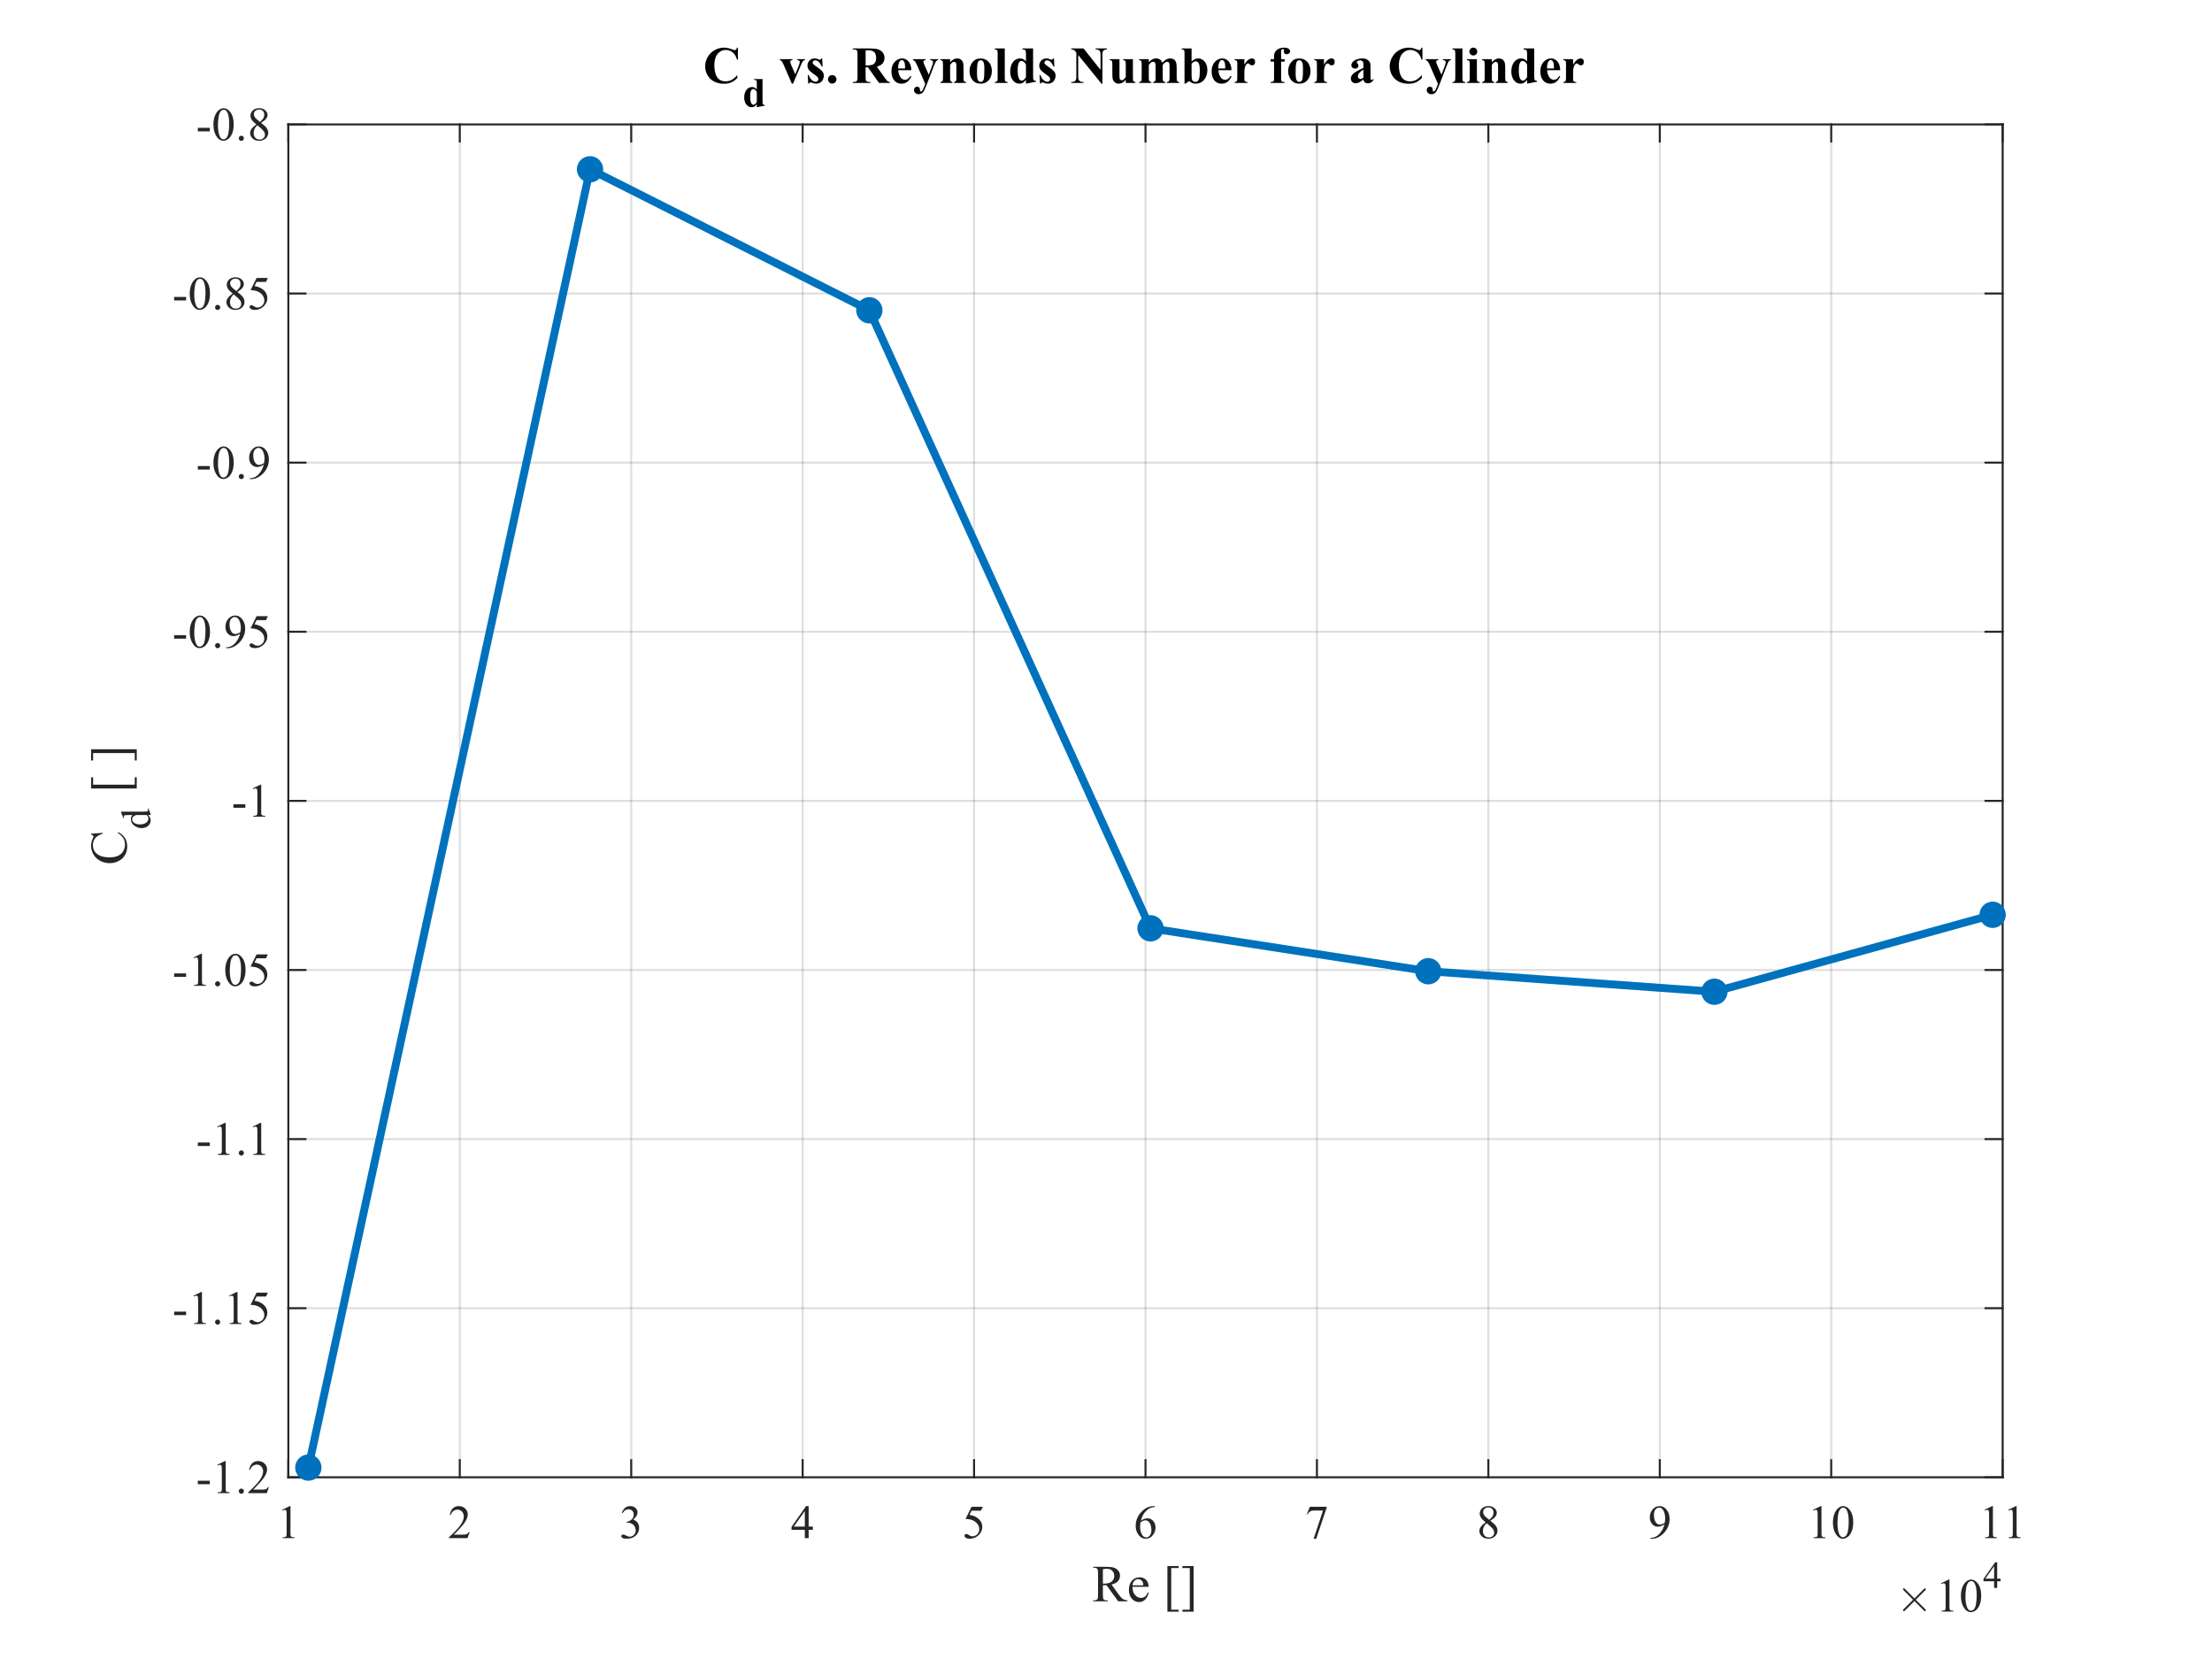 <?xml version="1.0"?>
<!DOCTYPE svg PUBLIC '-//W3C//DTD SVG 1.0//EN'
          'http://www.w3.org/TR/2001/REC-SVG-20010904/DTD/svg10.dtd'>
<svg xmlns:xlink="http://www.w3.org/1999/xlink" style="fill-opacity:1; color-rendering:auto; color-interpolation:auto; text-rendering:auto; stroke:black; stroke-linecap:square; stroke-miterlimit:10; shape-rendering:auto; stroke-opacity:1; fill:black; stroke-dasharray:none; font-weight:normal; stroke-width:1; font-family:'Dialog'; font-style:normal; stroke-linejoin:miter; font-size:12px; stroke-dashoffset:0; image-rendering:auto;" width="560" height="420" xmlns="http://www.w3.org/2000/svg"
><rect width="100%" height="100%" fill="#808080" stroke="none"/><!--Generated by the Batik Graphics2D SVG Generator--><defs id="genericDefs"
  /><g
  ><defs id="defs1"
    ><clipPath clipPathUnits="userSpaceOnUse" id="clipPath1"
      ><path d="M0 0 L560 0 L560 420 L0 420 L0 0 Z"
      /></clipPath
    ></defs
    ><g style="fill:white; stroke:white;"
    ><rect x="0" y="0" width="560" style="clip-path:url(#clipPath1); stroke:none;" height="420"
    /></g
    ><g style="fill:white; text-rendering:optimizeSpeed; color-rendering:optimizeSpeed; image-rendering:optimizeSpeed; shape-rendering:crispEdges; stroke:white; color-interpolation:sRGB;"
    ><rect x="0" width="560" height="420" y="0" style="stroke:none;"
      /><path style="stroke:none;" d="M73 374 L507 374 L507 31.5 L73 31.5 Z"
    /></g
    ><g style="stroke-linecap:butt; fill-opacity:0.149; fill:rgb(38,38,38); text-rendering:geometricPrecision; image-rendering:optimizeQuality; color-rendering:optimizeQuality; stroke-linejoin:round; stroke:rgb(38,38,38); color-interpolation:linearRGB; stroke-width:0.5; stroke-opacity:0.149;"
    ><line y2="31.5" style="fill:none;" x1="73" x2="73" y1="374"
      /><line y2="31.5" style="fill:none;" x1="116.4" x2="116.4" y1="374"
      /><line y2="31.5" style="fill:none;" x1="159.8" x2="159.8" y1="374"
      /><line y2="31.5" style="fill:none;" x1="203.2" x2="203.2" y1="374"
      /><line y2="31.5" style="fill:none;" x1="246.6" x2="246.6" y1="374"
      /><line y2="31.5" style="fill:none;" x1="290" x2="290" y1="374"
      /><line y2="31.5" style="fill:none;" x1="333.4" x2="333.4" y1="374"
      /><line y2="31.5" style="fill:none;" x1="376.8" x2="376.8" y1="374"
      /><line y2="31.5" style="fill:none;" x1="420.2" x2="420.2" y1="374"
      /><line y2="31.5" style="fill:none;" x1="463.6" x2="463.6" y1="374"
      /><line y2="31.5" style="fill:none;" x1="507" x2="507" y1="374"
      /><line y2="374" style="fill:none;" x1="507" x2="73" y1="374"
      /><line y2="331.188" style="fill:none;" x1="507" x2="73" y1="331.188"
      /><line y2="288.375" style="fill:none;" x1="507" x2="73" y1="288.375"
      /><line y2="245.562" style="fill:none;" x1="507" x2="73" y1="245.562"
      /><line y2="202.75" style="fill:none;" x1="507" x2="73" y1="202.75"
      /><line y2="159.938" style="fill:none;" x1="507" x2="73" y1="159.938"
      /><line y2="117.125" style="fill:none;" x1="507" x2="73" y1="117.125"
      /><line y2="74.312" style="fill:none;" x1="507" x2="73" y1="74.312"
      /><line y2="31.5" style="fill:none;" x1="507" x2="73" y1="31.5"
      /><line x1="73" x2="507" y1="374" style="stroke-linecap:square; fill-opacity:1; fill:none; stroke-opacity:1;" y2="374"
      /><line x1="73" x2="507" y1="31.5" style="stroke-linecap:square; fill-opacity:1; fill:none; stroke-opacity:1;" y2="31.5"
      /><line x1="73" x2="73" y1="374" style="stroke-linecap:square; fill-opacity:1; fill:none; stroke-opacity:1;" y2="369.66"
      /><line x1="116.4" x2="116.4" y1="374" style="stroke-linecap:square; fill-opacity:1; fill:none; stroke-opacity:1;" y2="369.66"
      /><line x1="159.8" x2="159.8" y1="374" style="stroke-linecap:square; fill-opacity:1; fill:none; stroke-opacity:1;" y2="369.66"
      /><line x1="203.2" x2="203.2" y1="374" style="stroke-linecap:square; fill-opacity:1; fill:none; stroke-opacity:1;" y2="369.66"
      /><line x1="246.6" x2="246.6" y1="374" style="stroke-linecap:square; fill-opacity:1; fill:none; stroke-opacity:1;" y2="369.66"
      /><line x1="290" x2="290" y1="374" style="stroke-linecap:square; fill-opacity:1; fill:none; stroke-opacity:1;" y2="369.66"
      /><line x1="333.4" x2="333.4" y1="374" style="stroke-linecap:square; fill-opacity:1; fill:none; stroke-opacity:1;" y2="369.66"
      /><line x1="376.8" x2="376.8" y1="374" style="stroke-linecap:square; fill-opacity:1; fill:none; stroke-opacity:1;" y2="369.66"
      /><line x1="420.2" x2="420.2" y1="374" style="stroke-linecap:square; fill-opacity:1; fill:none; stroke-opacity:1;" y2="369.66"
      /><line x1="463.6" x2="463.6" y1="374" style="stroke-linecap:square; fill-opacity:1; fill:none; stroke-opacity:1;" y2="369.66"
      /><line x1="507" x2="507" y1="374" style="stroke-linecap:square; fill-opacity:1; fill:none; stroke-opacity:1;" y2="369.66"
      /><line x1="73" x2="73" y1="31.5" style="stroke-linecap:square; fill-opacity:1; fill:none; stroke-opacity:1;" y2="35.84"
      /><line x1="116.4" x2="116.4" y1="31.5" style="stroke-linecap:square; fill-opacity:1; fill:none; stroke-opacity:1;" y2="35.84"
      /><line x1="159.8" x2="159.8" y1="31.5" style="stroke-linecap:square; fill-opacity:1; fill:none; stroke-opacity:1;" y2="35.84"
      /><line x1="203.2" x2="203.2" y1="31.5" style="stroke-linecap:square; fill-opacity:1; fill:none; stroke-opacity:1;" y2="35.84"
      /><line x1="246.6" x2="246.6" y1="31.5" style="stroke-linecap:square; fill-opacity:1; fill:none; stroke-opacity:1;" y2="35.84"
      /><line x1="290" x2="290" y1="31.5" style="stroke-linecap:square; fill-opacity:1; fill:none; stroke-opacity:1;" y2="35.84"
      /><line x1="333.4" x2="333.4" y1="31.5" style="stroke-linecap:square; fill-opacity:1; fill:none; stroke-opacity:1;" y2="35.84"
      /><line x1="376.8" x2="376.8" y1="31.5" style="stroke-linecap:square; fill-opacity:1; fill:none; stroke-opacity:1;" y2="35.84"
      /><line x1="420.2" x2="420.2" y1="31.5" style="stroke-linecap:square; fill-opacity:1; fill:none; stroke-opacity:1;" y2="35.84"
      /><line x1="463.6" x2="463.6" y1="31.5" style="stroke-linecap:square; fill-opacity:1; fill:none; stroke-opacity:1;" y2="35.84"
      /><line x1="507" x2="507" y1="31.5" style="stroke-linecap:square; fill-opacity:1; fill:none; stroke-opacity:1;" y2="35.84"
    /></g
    ><g transform="translate(73,378.4)" style="fill:rgb(38,38,38); text-rendering:geometricPrecision; color-rendering:optimizeQuality; image-rendering:optimizeQuality; font-family:'Times New Roman'; stroke:rgb(38,38,38); color-interpolation:linearRGB;"
    ><path style="stroke:none;" d="M-1.594 3.834 L0.34 2.891 L0.533 2.891 L0.533 9.6 Q0.533 10.268 0.589 10.432 Q0.644 10.596 0.82 10.684 Q0.996 10.771 1.535 10.783 L1.535 11 L-1.453 11 L-1.453 10.783 Q-0.891 10.771 -0.727 10.687 Q-0.562 10.602 -0.498 10.458 Q-0.434 10.315 -0.434 9.6 L-0.434 5.311 Q-0.434 4.443 -0.492 4.197 Q-0.533 4.01 -0.642 3.922 Q-0.75 3.834 -0.902 3.834 Q-1.119 3.834 -1.506 4.016 Z"
    /></g
    ><g transform="translate(116.4,378.4)" style="fill:rgb(38,38,38); text-rendering:geometricPrecision; color-rendering:optimizeQuality; image-rendering:optimizeQuality; font-family:'Times New Roman'; stroke:rgb(38,38,38); color-interpolation:linearRGB;"
    ><path style="stroke:none;" d="M2.502 9.471 L1.945 11 L-2.742 11 L-2.742 10.783 Q-0.674 8.896 0.17 7.701 Q1.014 6.506 1.014 5.516 Q1.014 4.76 0.551 4.273 Q0.088 3.787 -0.557 3.787 Q-1.143 3.787 -1.608 4.13 Q-2.074 4.473 -2.297 5.135 L-2.514 5.135 Q-2.367 4.051 -1.761 3.471 Q-1.154 2.891 -0.246 2.891 Q0.721 2.891 1.368 3.512 Q2.016 4.133 2.016 4.977 Q2.016 5.58 1.734 6.184 Q1.301 7.133 0.328 8.193 Q-1.131 9.787 -1.494 10.115 L0.58 10.115 Q1.213 10.115 1.468 10.068 Q1.723 10.021 1.928 9.878 Q2.133 9.734 2.285 9.471 Z"
    /></g
    ><g transform="translate(159.8,378.4)" style="fill:rgb(38,38,38); text-rendering:geometricPrecision; color-rendering:optimizeQuality; image-rendering:optimizeQuality; font-family:'Times New Roman'; stroke:rgb(38,38,38); color-interpolation:linearRGB;"
    ><path style="stroke:none;" d="M-2.391 4.566 Q-2.051 3.764 -1.532 3.327 Q-1.014 2.891 -0.24 2.891 Q0.715 2.891 1.225 3.512 Q1.611 3.975 1.611 4.502 Q1.611 5.369 0.521 6.295 Q1.254 6.582 1.629 7.115 Q2.004 7.648 2.004 8.369 Q2.004 9.4 1.348 10.156 Q0.492 11.141 -1.131 11.141 Q-1.934 11.141 -2.224 10.941 Q-2.514 10.742 -2.514 10.514 Q-2.514 10.344 -2.376 10.215 Q-2.238 10.086 -2.045 10.086 Q-1.898 10.086 -1.746 10.133 Q-1.647 10.162 -1.295 10.347 Q-0.943 10.531 -0.809 10.566 Q-0.592 10.631 -0.346 10.631 Q0.252 10.631 0.694 10.168 Q1.137 9.705 1.137 9.072 Q1.137 8.609 0.932 8.17 Q0.779 7.842 0.598 7.672 Q0.346 7.438 -0.094 7.247 Q-0.533 7.057 -0.99 7.057 L-1.178 7.057 L-1.178 6.881 Q-0.715 6.822 -0.249 6.547 Q0.217 6.271 0.428 5.885 Q0.639 5.498 0.639 5.035 Q0.639 4.432 0.261 4.06 Q-0.117 3.688 -0.68 3.688 Q-1.588 3.688 -2.197 4.66 Z"
    /></g
    ><g transform="translate(203.2,378.4)" style="fill:rgb(38,38,38); text-rendering:geometricPrecision; color-rendering:optimizeQuality; image-rendering:optimizeQuality; font-family:'Times New Roman'; stroke:rgb(38,38,38); color-interpolation:linearRGB;"
    ><path style="stroke:none;" d="M2.584 8.07 L2.584 8.902 L1.518 8.902 L1.518 11 L0.551 11 L0.551 8.902 L-2.812 8.902 L-2.812 8.152 L0.873 2.891 L1.518 2.891 L1.518 8.07 ZM0.551 8.07 L0.551 4.127 L-2.238 8.07 Z"
    /></g
    ><g transform="translate(246.6,378.4)" style="fill:rgb(38,38,38); text-rendering:geometricPrecision; color-rendering:optimizeQuality; image-rendering:optimizeQuality; font-family:'Times New Roman'; stroke:rgb(38,38,38); color-interpolation:linearRGB;"
    ><path style="stroke:none;" d="M2.209 3.055 L1.752 4.051 L-0.639 4.051 L-1.16 5.117 Q0.393 5.346 1.301 6.271 Q2.08 7.068 2.08 8.146 Q2.08 8.773 1.825 9.307 Q1.57 9.84 1.184 10.215 Q0.797 10.59 0.322 10.818 Q-0.352 11.141 -1.06 11.141 Q-1.775 11.141 -2.101 10.898 Q-2.426 10.654 -2.426 10.361 Q-2.426 10.197 -2.291 10.071 Q-2.156 9.945 -1.951 9.945 Q-1.799 9.945 -1.685 9.992 Q-1.57 10.039 -1.295 10.232 Q-0.856 10.537 -0.404 10.537 Q0.281 10.537 0.8 10.019 Q1.318 9.5 1.318 8.756 Q1.318 8.035 0.856 7.411 Q0.393 6.787 -0.422 6.447 Q-1.06 6.184 -2.162 6.143 L-0.639 3.055 Z"
    /></g
    ><g transform="translate(290,378.4)" style="fill:rgb(38,38,38); text-rendering:geometricPrecision; color-rendering:optimizeQuality; image-rendering:optimizeQuality; font-family:'Times New Roman'; stroke:rgb(38,38,38); color-interpolation:linearRGB;"
    ><path style="stroke:none;" d="M2.379 2.891 L2.379 3.107 Q1.605 3.184 1.116 3.415 Q0.627 3.647 0.149 4.121 Q-0.328 4.596 -0.642 5.179 Q-0.955 5.762 -1.166 6.564 Q-0.322 5.984 0.527 5.984 Q1.342 5.984 1.94 6.641 Q2.537 7.297 2.537 8.328 Q2.537 9.324 1.934 10.145 Q1.207 11.141 0.012 11.141 Q-0.803 11.141 -1.371 10.602 Q-2.484 9.553 -2.484 7.883 Q-2.484 6.816 -2.057 5.856 Q-1.629 4.894 -0.835 4.15 Q-0.041 3.406 0.685 3.148 Q1.412 2.891 2.039 2.891 ZM-1.266 6.992 Q-1.371 7.783 -1.371 8.27 Q-1.371 8.832 -1.163 9.491 Q-0.955 10.15 -0.545 10.537 Q-0.246 10.812 0.182 10.812 Q0.691 10.812 1.093 10.332 Q1.494 9.852 1.494 8.961 Q1.494 7.959 1.096 7.227 Q0.697 6.494 -0.035 6.494 Q-0.258 6.494 -0.513 6.588 Q-0.768 6.682 -1.266 6.992 Z"
    /></g
    ><g transform="translate(333.4,378.4)" style="fill:rgb(38,38,38); text-rendering:geometricPrecision; color-rendering:optimizeQuality; image-rendering:optimizeQuality; font-family:'Times New Roman'; stroke:rgb(38,38,38); color-interpolation:linearRGB;"
    ><path style="stroke:none;" d="M-1.793 3.055 L2.467 3.055 L2.467 3.277 L-0.182 11.164 L-0.838 11.164 L1.535 4.01 L-0.65 4.01 Q-1.312 4.01 -1.594 4.168 Q-2.086 4.438 -2.385 5 L-2.555 4.936 Z"
    /></g
    ><g transform="translate(376.8,378.4)" style="fill:rgb(38,38,38); text-rendering:geometricPrecision; color-rendering:optimizeQuality; image-rendering:optimizeQuality; font-family:'Times New Roman'; stroke:rgb(38,38,38); color-interpolation:linearRGB;"
    ><path style="stroke:none;" d="M-0.697 6.998 Q-1.641 6.225 -1.913 5.756 Q-2.186 5.287 -2.186 4.783 Q-2.186 4.01 -1.588 3.45 Q-0.99 2.891 0 2.891 Q0.961 2.891 1.547 3.412 Q2.133 3.934 2.133 4.602 Q2.133 5.047 1.816 5.51 Q1.5 5.973 0.498 6.6 Q1.529 7.396 1.863 7.854 Q2.309 8.451 2.309 9.113 Q2.309 9.951 1.67 10.546 Q1.031 11.141 -0.006 11.141 Q-1.137 11.141 -1.77 10.432 Q-2.273 9.863 -2.273 9.19 Q-2.273 8.662 -1.919 8.144 Q-1.565 7.625 -0.697 6.998 ZM0.223 6.371 Q0.926 5.738 1.113 5.372 Q1.301 5.006 1.301 4.543 Q1.301 3.928 0.955 3.579 Q0.609 3.231 0.012 3.231 Q-0.586 3.231 -0.961 3.576 Q-1.336 3.922 -1.336 4.385 Q-1.336 4.689 -1.181 4.994 Q-1.025 5.299 -0.738 5.574 ZM-0.422 7.221 Q-0.908 7.631 -1.143 8.114 Q-1.377 8.598 -1.377 9.16 Q-1.377 9.916 -0.964 10.37 Q-0.551 10.824 0.088 10.824 Q0.721 10.824 1.102 10.467 Q1.482 10.109 1.482 9.6 Q1.482 9.178 1.26 8.844 Q0.844 8.223 -0.422 7.221 Z"
    /></g
    ><g transform="translate(420.2,378.4)" style="fill:rgb(38,38,38); text-rendering:geometricPrecision; color-rendering:optimizeQuality; image-rendering:optimizeQuality; font-family:'Times New Roman'; stroke:rgb(38,38,38); color-interpolation:linearRGB;"
    ><path style="stroke:none;" d="M-2.367 11.164 L-2.367 10.947 Q-1.605 10.935 -0.949 10.593 Q-0.293 10.25 0.319 9.395 Q0.932 8.539 1.172 7.514 Q0.252 8.105 -0.492 8.105 Q-1.33 8.105 -1.928 7.458 Q-2.525 6.811 -2.525 5.738 Q-2.525 4.695 -1.928 3.881 Q-1.207 2.891 -0.047 2.891 Q0.932 2.891 1.629 3.699 Q2.484 4.701 2.484 6.172 Q2.484 7.496 1.834 8.642 Q1.184 9.787 0.023 10.543 Q-0.92 11.164 -2.033 11.164 ZM1.266 7.08 Q1.371 6.318 1.371 5.861 Q1.371 5.293 1.178 4.634 Q0.984 3.975 0.63 3.623 Q0.275 3.272 -0.176 3.272 Q-0.697 3.272 -1.09 3.74 Q-1.482 4.209 -1.482 5.135 Q-1.482 6.371 -0.961 7.068 Q-0.58 7.572 -0.023 7.572 Q0.246 7.572 0.615 7.443 Q0.984 7.314 1.266 7.08 Z"
    /></g
    ><g transform="translate(463.6,378.4)" style="fill:rgb(38,38,38); text-rendering:geometricPrecision; color-rendering:optimizeQuality; image-rendering:optimizeQuality; font-family:'Times New Roman'; stroke:rgb(38,38,38); color-interpolation:linearRGB;"
    ><path style="stroke:none;" d="M-4.594 3.834 L-2.66 2.891 L-2.467 2.891 L-2.467 9.6 Q-2.467 10.268 -2.411 10.432 Q-2.356 10.596 -2.18 10.684 Q-2.004 10.771 -1.465 10.783 L-1.465 11 L-4.453 11 L-4.453 10.783 Q-3.891 10.771 -3.727 10.687 Q-3.562 10.602 -3.498 10.458 Q-3.434 10.315 -3.434 9.6 L-3.434 5.311 Q-3.434 4.443 -3.492 4.197 Q-3.533 4.01 -3.642 3.922 Q-3.75 3.834 -3.902 3.834 Q-4.119 3.834 -4.506 4.016 ZM0.434 7.074 Q0.434 5.715 0.844 4.733 Q1.254 3.752 1.934 3.272 Q2.461 2.891 3.023 2.891 Q3.938 2.891 4.664 3.822 Q5.572 4.977 5.572 6.951 Q5.572 8.334 5.174 9.301 Q4.775 10.268 4.157 10.704 Q3.539 11.141 2.965 11.141 Q1.828 11.141 1.072 9.799 Q0.434 8.668 0.434 7.074 ZM1.582 7.221 Q1.582 8.861 1.986 9.898 Q2.32 10.771 2.982 10.771 Q3.299 10.771 3.639 10.487 Q3.978 10.203 4.154 9.535 Q4.424 8.527 4.424 6.693 Q4.424 5.334 4.143 4.426 Q3.932 3.752 3.598 3.471 Q3.357 3.277 3.018 3.277 Q2.619 3.277 2.309 3.635 Q1.887 4.121 1.734 5.164 Q1.582 6.207 1.582 7.221 Z"
    /></g
    ><g transform="translate(507,378.4)" style="fill:rgb(38,38,38); text-rendering:geometricPrecision; color-rendering:optimizeQuality; image-rendering:optimizeQuality; font-family:'Times New Roman'; stroke:rgb(38,38,38); color-interpolation:linearRGB;"
    ><path style="stroke:none;" d="M-4.594 3.834 L-2.66 2.891 L-2.467 2.891 L-2.467 9.6 Q-2.467 10.268 -2.411 10.432 Q-2.356 10.596 -2.18 10.684 Q-2.004 10.771 -1.465 10.783 L-1.465 11 L-4.453 11 L-4.453 10.783 Q-3.891 10.771 -3.727 10.687 Q-3.562 10.602 -3.498 10.458 Q-3.434 10.315 -3.434 9.6 L-3.434 5.311 Q-3.434 4.443 -3.492 4.197 Q-3.533 4.01 -3.642 3.922 Q-3.75 3.834 -3.902 3.834 Q-4.119 3.834 -4.506 4.016 ZM1.406 3.834 L3.34 2.891 L3.533 2.891 L3.533 9.6 Q3.533 10.268 3.589 10.432 Q3.644 10.596 3.82 10.684 Q3.996 10.771 4.535 10.783 L4.535 11 L1.547 11 L1.547 10.783 Q2.109 10.771 2.273 10.687 Q2.438 10.602 2.502 10.458 Q2.566 10.315 2.566 9.6 L2.566 5.311 Q2.566 4.443 2.508 4.197 Q2.467 4.01 2.358 3.922 Q2.25 3.834 2.098 3.834 Q1.881 3.834 1.494 4.016 Z"
    /></g
    ><g transform="translate(290,393.4)" style="font-size:13.2px; fill:rgb(38,38,38); text-rendering:geometricPrecision; image-rendering:optimizeQuality; color-rendering:optimizeQuality; font-family:'Times New Roman'; stroke:rgb(38,38,38); color-interpolation:linearRGB;"
    ><path style="stroke:none;" d="M-4.58 12 L-6.913 12 L-9.871 7.914 Q-10.2 7.927 -10.406 7.927 Q-10.49 7.927 -10.587 7.923 Q-10.683 7.92 -10.787 7.914 L-10.787 10.453 Q-10.787 11.278 -10.606 11.478 Q-10.361 11.761 -9.871 11.761 L-9.53 11.761 L-9.53 12 L-13.274 12 L-13.274 11.761 L-12.946 11.761 Q-12.391 11.761 -12.153 11.401 Q-12.018 11.201 -12.018 10.453 L-12.018 4.807 Q-12.018 3.982 -12.198 3.782 Q-12.449 3.499 -12.946 3.499 L-13.274 3.499 L-13.274 3.26 L-10.09 3.26 Q-8.698 3.26 -8.038 3.463 Q-7.377 3.666 -6.916 4.211 Q-6.455 4.755 -6.455 5.51 Q-6.455 6.315 -6.981 6.908 Q-7.506 7.501 -8.608 7.746 L-6.803 10.253 Q-6.185 11.117 -5.74 11.401 Q-5.295 11.684 -4.58 11.761 ZM-10.787 7.508 Q-10.664 7.508 -10.574 7.511 Q-10.484 7.514 -10.426 7.514 Q-9.175 7.514 -8.54 6.973 Q-7.905 6.431 -7.905 5.593 Q-7.905 4.775 -8.418 4.262 Q-8.93 3.75 -9.775 3.75 Q-10.148 3.75 -10.787 3.873 ZM-3.291 8.32 Q-3.297 9.635 -2.652 10.382 Q-2.008 11.13 -1.138 11.13 Q-0.558 11.13 -0.129 10.811 Q0.299 10.492 0.59 9.718 L0.789 9.847 Q0.654 10.73 0.003 11.455 Q-0.648 12.181 -1.628 12.181 Q-2.691 12.181 -3.449 11.352 Q-4.206 10.524 -4.206 9.125 Q-4.206 7.611 -3.429 6.763 Q-2.652 5.916 -1.48 5.916 Q-0.487 5.916 0.151 6.57 Q0.789 7.224 0.789 8.32 ZM-3.291 7.946 L-0.558 7.946 Q-0.59 7.379 -0.693 7.147 Q-0.854 6.786 -1.173 6.58 Q-1.492 6.373 -1.84 6.373 Q-2.375 6.373 -2.798 6.789 Q-3.22 7.205 -3.291 7.946 ZM8.382 14.617 L5.546 14.617 L5.546 3.06 L8.382 3.06 L8.382 3.57 L6.513 3.57 L6.513 14.114 L8.382 14.114 ZM9.342 3.06 L12.178 3.06 L12.178 14.623 L9.342 14.623 L9.342 14.114 L11.211 14.114 L11.211 3.57 L9.342 3.57 Z"
    /></g
    ><g transform="translate(480,408)" style="fill:rgb(38,38,38); text-rendering:geometricPrecision; color-rendering:optimizeQuality; image-rendering:optimizeQuality; font-family:'mwb_cmsy10'; stroke:rgb(38,38,38); color-interpolation:linearRGB;"
    ><path style="stroke:none;" d="M1.766 -0.344 Q1.766 -0.438 1.828 -0.516 L4.312 -3 L1.828 -5.5 Q1.766 -5.562 1.766 -5.656 Q1.766 -5.75 1.828 -5.812 Q1.906 -5.891 2 -5.891 Q2.094 -5.891 2.188 -5.812 L4.672 -3.328 L7.141 -5.812 Q7.25 -5.891 7.312 -5.891 Q7.422 -5.891 7.484 -5.812 Q7.562 -5.75 7.562 -5.656 Q7.562 -5.562 7.5 -5.5 L5 -3 L7.5 -0.516 Q7.562 -0.438 7.562 -0.344 Q7.562 -0.25 7.484 -0.172 Q7.422 -0.109 7.312 -0.109 Q7.234 -0.109 7.141 -0.188 L4.672 -2.672 L2.188 -0.188 Q2.094 -0.109 2 -0.109 Q1.906 -0.109 1.828 -0.188 Q1.766 -0.266 1.766 -0.344 Z"
    /></g
    ><g transform="translate(490,408)" style="fill:rgb(38,38,38); text-rendering:geometricPrecision; color-rendering:optimizeQuality; image-rendering:optimizeQuality; font-family:'Times New Roman'; stroke:rgb(38,38,38); color-interpolation:linearRGB;"
    ><path style="stroke:none;" d="M1.406 -7.166 L3.34 -8.109 L3.533 -8.109 L3.533 -1.4 Q3.533 -0.732 3.589 -0.568 Q3.644 -0.404 3.82 -0.316 Q3.996 -0.229 4.535 -0.217 L4.535 0 L1.547 0 L1.547 -0.217 Q2.109 -0.229 2.273 -0.314 Q2.438 -0.398 2.502 -0.542 Q2.566 -0.685 2.566 -1.4 L2.566 -5.689 Q2.566 -6.557 2.508 -6.803 Q2.467 -6.99 2.358 -7.078 Q2.25 -7.166 2.098 -7.166 Q1.881 -7.166 1.494 -6.984 ZM6.434 -3.926 Q6.434 -5.285 6.844 -6.267 Q7.254 -7.248 7.934 -7.729 Q8.461 -8.109 9.023 -8.109 Q9.938 -8.109 10.664 -7.178 Q11.572 -6.023 11.572 -4.049 Q11.572 -2.666 11.174 -1.699 Q10.775 -0.732 10.157 -0.296 Q9.539 0.141 8.965 0.141 Q7.828 0.141 7.072 -1.201 Q6.434 -2.332 6.434 -3.926 ZM7.582 -3.779 Q7.582 -2.139 7.986 -1.102 Q8.32 -0.229 8.982 -0.229 Q9.299 -0.229 9.639 -0.513 Q9.979 -0.797 10.154 -1.465 Q10.424 -2.473 10.424 -4.307 Q10.424 -5.666 10.143 -6.574 Q9.932 -7.248 9.598 -7.529 Q9.357 -7.723 9.018 -7.723 Q8.619 -7.723 8.309 -7.365 Q7.887 -6.879 7.734 -5.836 Q7.582 -4.793 7.582 -3.779 Z"
    /></g
    ><g transform="translate(502,402)" style="font-size:9.6px; fill:rgb(38,38,38); text-rendering:geometricPrecision; image-rendering:optimizeQuality; color-rendering:optimizeQuality; font-family:'Times New Roman'; stroke:rgb(38,38,38); color-interpolation:linearRGB;"
    ><path style="stroke:none;" d="M4.467 -2.344 L4.467 -1.678 L3.614 -1.678 L3.614 0 L2.841 0 L2.841 -1.678 L0.15 -1.678 L0.15 -2.278 L3.098 -6.487 L3.614 -6.487 L3.614 -2.344 ZM2.841 -2.344 L2.841 -5.498 L0.609 -2.344 Z"
    /></g
    ><g style="fill:rgb(38,38,38); text-rendering:geometricPrecision; image-rendering:optimizeQuality; color-rendering:optimizeQuality; stroke-linejoin:round; stroke:rgb(38,38,38); color-interpolation:linearRGB; stroke-width:0.5;"
    ><line y2="31.5" style="fill:none;" x1="73" x2="73" y1="374"
      /><line y2="31.5" style="fill:none;" x1="507" x2="507" y1="374"
      /><line y2="374" style="fill:none;" x1="73" x2="77.34" y1="374"
      /><line y2="331.188" style="fill:none;" x1="73" x2="77.34" y1="331.188"
      /><line y2="288.375" style="fill:none;" x1="73" x2="77.34" y1="288.375"
      /><line y2="245.562" style="fill:none;" x1="73" x2="77.34" y1="245.562"
      /><line y2="202.75" style="fill:none;" x1="73" x2="77.34" y1="202.75"
      /><line y2="159.938" style="fill:none;" x1="73" x2="77.34" y1="159.938"
      /><line y2="117.125" style="fill:none;" x1="73" x2="77.34" y1="117.125"
      /><line y2="74.312" style="fill:none;" x1="73" x2="77.34" y1="74.312"
      /><line y2="31.5" style="fill:none;" x1="73" x2="77.34" y1="31.5"
      /><line y2="374" style="fill:none;" x1="507" x2="502.66" y1="374"
      /><line y2="331.188" style="fill:none;" x1="507" x2="502.66" y1="331.188"
      /><line y2="288.375" style="fill:none;" x1="507" x2="502.66" y1="288.375"
      /><line y2="245.562" style="fill:none;" x1="507" x2="502.66" y1="245.562"
      /><line y2="202.75" style="fill:none;" x1="507" x2="502.66" y1="202.75"
      /><line y2="159.938" style="fill:none;" x1="507" x2="502.66" y1="159.938"
      /><line y2="117.125" style="fill:none;" x1="507" x2="502.66" y1="117.125"
      /><line y2="74.312" style="fill:none;" x1="507" x2="502.66" y1="74.312"
      /><line y2="31.5" style="fill:none;" x1="507" x2="502.66" y1="31.5"
    /></g
    ><g transform="translate(68.6,374)" style="fill:rgb(38,38,38); text-rendering:geometricPrecision; color-rendering:optimizeQuality; image-rendering:optimizeQuality; font-family:'Times New Roman'; stroke:rgb(38,38,38); color-interpolation:linearRGB;"
    ><path style="stroke:none;" d="M-18.514 0.865 L-15.484 0.865 L-15.484 1.75 L-18.514 1.75 ZM-13.598 -3.166 L-11.664 -4.109 L-11.471 -4.109 L-11.471 2.6 Q-11.471 3.268 -11.415 3.432 Q-11.359 3.596 -11.184 3.684 Q-11.008 3.772 -10.469 3.783 L-10.469 4 L-13.457 4 L-13.457 3.783 Q-12.895 3.772 -12.73 3.687 Q-12.566 3.602 -12.502 3.458 Q-12.438 3.314 -12.438 2.6 L-12.438 -1.69 Q-12.438 -2.557 -12.496 -2.803 Q-12.537 -2.99 -12.646 -3.078 Q-12.754 -3.166 -12.906 -3.166 Q-13.123 -3.166 -13.51 -2.984 ZM-7.504 2.863 Q-7.229 2.863 -7.041 3.054 Q-6.854 3.244 -6.854 3.514 Q-6.854 3.783 -7.044 3.974 Q-7.234 4.164 -7.504 4.164 Q-7.773 4.164 -7.964 3.974 Q-8.154 3.783 -8.154 3.514 Q-8.154 3.238 -7.964 3.051 Q-7.773 2.863 -7.504 2.863 ZM-0.502 2.471 L-1.059 4 L-5.746 4 L-5.746 3.783 Q-3.678 1.897 -2.834 0.701 Q-1.99 -0.494 -1.99 -1.484 Q-1.99 -2.24 -2.453 -2.727 Q-2.916 -3.213 -3.561 -3.213 Q-4.146 -3.213 -4.612 -2.87 Q-5.078 -2.527 -5.301 -1.865 L-5.518 -1.865 Q-5.371 -2.949 -4.765 -3.529 Q-4.158 -4.109 -3.25 -4.109 Q-2.283 -4.109 -1.636 -3.488 Q-0.988 -2.867 -0.988 -2.023 Q-0.988 -1.42 -1.27 -0.816 Q-1.703 0.133 -2.676 1.193 Q-4.135 2.787 -4.498 3.115 L-2.424 3.115 Q-1.791 3.115 -1.536 3.068 Q-1.281 3.022 -1.076 2.878 Q-0.871 2.734 -0.719 2.471 Z"
    /></g
    ><g transform="translate(68.6,331.188)" style="fill:rgb(38,38,38); text-rendering:geometricPrecision; color-rendering:optimizeQuality; image-rendering:optimizeQuality; font-family:'Times New Roman'; stroke:rgb(38,38,38); color-interpolation:linearRGB;"
    ><path style="stroke:none;" d="M-24.514 0.865 L-21.484 0.865 L-21.484 1.75 L-24.514 1.75 ZM-19.598 -3.166 L-17.664 -4.109 L-17.471 -4.109 L-17.471 2.6 Q-17.471 3.268 -17.415 3.432 Q-17.359 3.596 -17.184 3.684 Q-17.008 3.772 -16.469 3.783 L-16.469 4 L-19.457 4 L-19.457 3.783 Q-18.895 3.772 -18.73 3.687 Q-18.566 3.602 -18.502 3.458 Q-18.438 3.314 -18.438 2.6 L-18.438 -1.69 Q-18.438 -2.557 -18.496 -2.803 Q-18.537 -2.99 -18.645 -3.078 Q-18.754 -3.166 -18.906 -3.166 Q-19.123 -3.166 -19.51 -2.984 ZM-13.504 2.863 Q-13.229 2.863 -13.041 3.054 Q-12.854 3.244 -12.854 3.514 Q-12.854 3.783 -13.044 3.974 Q-13.234 4.164 -13.504 4.164 Q-13.773 4.164 -13.964 3.974 Q-14.154 3.783 -14.154 3.514 Q-14.154 3.238 -13.964 3.051 Q-13.773 2.863 -13.504 2.863 ZM-10.598 -3.166 L-8.664 -4.109 L-8.471 -4.109 L-8.471 2.6 Q-8.471 3.268 -8.415 3.432 Q-8.359 3.596 -8.184 3.684 Q-8.008 3.772 -7.469 3.783 L-7.469 4 L-10.457 4 L-10.457 3.783 Q-9.895 3.772 -9.73 3.687 Q-9.566 3.602 -9.502 3.458 Q-9.438 3.314 -9.438 2.6 L-9.438 -1.69 Q-9.438 -2.557 -9.496 -2.803 Q-9.537 -2.99 -9.646 -3.078 Q-9.754 -3.166 -9.906 -3.166 Q-10.123 -3.166 -10.51 -2.984 ZM-0.795 -3.945 L-1.252 -2.949 L-3.643 -2.949 L-4.164 -1.883 Q-2.611 -1.654 -1.703 -0.729 Q-0.924 0.068 -0.924 1.147 Q-0.924 1.773 -1.179 2.307 Q-1.434 2.84 -1.82 3.215 Q-2.207 3.59 -2.682 3.818 Q-3.356 4.141 -4.064 4.141 Q-4.779 4.141 -5.104 3.897 Q-5.43 3.654 -5.43 3.361 Q-5.43 3.197 -5.295 3.071 Q-5.16 2.945 -4.955 2.945 Q-4.803 2.945 -4.689 2.992 Q-4.574 3.039 -4.299 3.232 Q-3.859 3.537 -3.408 3.537 Q-2.723 3.537 -2.204 3.019 Q-1.685 2.5 -1.685 1.756 Q-1.685 1.035 -2.148 0.411 Q-2.611 -0.213 -3.426 -0.553 Q-4.064 -0.816 -5.166 -0.857 L-3.643 -3.945 Z"
    /></g
    ><g transform="translate(68.6,288.375)" style="fill:rgb(38,38,38); text-rendering:geometricPrecision; color-rendering:optimizeQuality; image-rendering:optimizeQuality; font-family:'Times New Roman'; stroke:rgb(38,38,38); color-interpolation:linearRGB;"
    ><path style="stroke:none;" d="M-18.514 0.865 L-15.484 0.865 L-15.484 1.75 L-18.514 1.75 ZM-13.598 -3.166 L-11.664 -4.109 L-11.471 -4.109 L-11.471 2.6 Q-11.471 3.268 -11.415 3.432 Q-11.359 3.596 -11.184 3.684 Q-11.008 3.772 -10.469 3.783 L-10.469 4 L-13.457 4 L-13.457 3.783 Q-12.895 3.772 -12.73 3.687 Q-12.566 3.602 -12.502 3.458 Q-12.438 3.314 -12.438 2.6 L-12.438 -1.69 Q-12.438 -2.557 -12.496 -2.803 Q-12.537 -2.99 -12.646 -3.078 Q-12.754 -3.166 -12.906 -3.166 Q-13.123 -3.166 -13.51 -2.984 ZM-7.504 2.863 Q-7.229 2.863 -7.041 3.054 Q-6.854 3.244 -6.854 3.514 Q-6.854 3.783 -7.044 3.974 Q-7.234 4.164 -7.504 4.164 Q-7.773 4.164 -7.964 3.974 Q-8.154 3.783 -8.154 3.514 Q-8.154 3.238 -7.964 3.051 Q-7.773 2.863 -7.504 2.863 ZM-4.598 -3.166 L-2.664 -4.109 L-2.471 -4.109 L-2.471 2.6 Q-2.471 3.268 -2.415 3.432 Q-2.359 3.596 -2.184 3.684 Q-2.008 3.772 -1.469 3.783 L-1.469 4 L-4.457 4 L-4.457 3.783 Q-3.894 3.772 -3.731 3.687 Q-3.566 3.602 -3.502 3.458 Q-3.438 3.314 -3.438 2.6 L-3.438 -1.69 Q-3.438 -2.557 -3.496 -2.803 Q-3.537 -2.99 -3.646 -3.078 Q-3.754 -3.166 -3.906 -3.166 Q-4.123 -3.166 -4.51 -2.984 Z"
    /></g
    ><g transform="translate(68.6,245.562)" style="fill:rgb(38,38,38); text-rendering:geometricPrecision; color-rendering:optimizeQuality; image-rendering:optimizeQuality; font-family:'Times New Roman'; stroke:rgb(38,38,38); color-interpolation:linearRGB;"
    ><path style="stroke:none;" d="M-24.514 0.865 L-21.484 0.865 L-21.484 1.75 L-24.514 1.75 ZM-19.598 -3.166 L-17.664 -4.109 L-17.471 -4.109 L-17.471 2.6 Q-17.471 3.268 -17.415 3.432 Q-17.359 3.596 -17.184 3.684 Q-17.008 3.772 -16.469 3.783 L-16.469 4 L-19.457 4 L-19.457 3.783 Q-18.895 3.772 -18.73 3.687 Q-18.566 3.602 -18.502 3.458 Q-18.438 3.314 -18.438 2.6 L-18.438 -1.69 Q-18.438 -2.557 -18.496 -2.803 Q-18.537 -2.99 -18.645 -3.078 Q-18.754 -3.166 -18.906 -3.166 Q-19.123 -3.166 -19.51 -2.984 ZM-13.504 2.863 Q-13.229 2.863 -13.041 3.054 Q-12.854 3.244 -12.854 3.514 Q-12.854 3.783 -13.044 3.974 Q-13.234 4.164 -13.504 4.164 Q-13.773 4.164 -13.964 3.974 Q-14.154 3.783 -14.154 3.514 Q-14.154 3.238 -13.964 3.051 Q-13.773 2.863 -13.504 2.863 ZM-11.57 0.074 Q-11.57 -1.285 -11.16 -2.267 Q-10.75 -3.248 -10.07 -3.728 Q-9.543 -4.109 -8.98 -4.109 Q-8.066 -4.109 -7.34 -3.178 Q-6.432 -2.023 -6.432 -0.049 Q-6.432 1.334 -6.83 2.301 Q-7.229 3.268 -7.847 3.704 Q-8.465 4.141 -9.039 4.141 Q-10.176 4.141 -10.932 2.799 Q-11.57 1.668 -11.57 0.074 ZM-10.422 0.221 Q-10.422 1.861 -10.018 2.898 Q-9.684 3.772 -9.021 3.772 Q-8.705 3.772 -8.365 3.487 Q-8.025 3.203 -7.85 2.535 Q-7.58 1.527 -7.58 -0.307 Q-7.58 -1.666 -7.861 -2.574 Q-8.072 -3.248 -8.406 -3.529 Q-8.646 -3.723 -8.986 -3.723 Q-9.385 -3.723 -9.695 -3.365 Q-10.117 -2.879 -10.27 -1.836 Q-10.422 -0.793 -10.422 0.221 ZM-0.795 -3.945 L-1.252 -2.949 L-3.643 -2.949 L-4.164 -1.883 Q-2.611 -1.654 -1.703 -0.729 Q-0.924 0.068 -0.924 1.147 Q-0.924 1.773 -1.179 2.307 Q-1.434 2.84 -1.82 3.215 Q-2.207 3.59 -2.682 3.818 Q-3.356 4.141 -4.064 4.141 Q-4.779 4.141 -5.104 3.897 Q-5.43 3.654 -5.43 3.361 Q-5.43 3.197 -5.295 3.071 Q-5.16 2.945 -4.955 2.945 Q-4.803 2.945 -4.689 2.992 Q-4.574 3.039 -4.299 3.232 Q-3.859 3.537 -3.408 3.537 Q-2.723 3.537 -2.204 3.019 Q-1.685 2.5 -1.685 1.756 Q-1.685 1.035 -2.148 0.411 Q-2.611 -0.213 -3.426 -0.553 Q-4.064 -0.816 -5.166 -0.857 L-3.643 -3.945 Z"
    /></g
    ><g transform="translate(68.6,202.75)" style="fill:rgb(38,38,38); text-rendering:geometricPrecision; color-rendering:optimizeQuality; image-rendering:optimizeQuality; font-family:'Times New Roman'; stroke:rgb(38,38,38); color-interpolation:linearRGB;"
    ><path style="stroke:none;" d="M-9.514 0.865 L-6.484 0.865 L-6.484 1.75 L-9.514 1.75 ZM-4.598 -3.166 L-2.664 -4.109 L-2.471 -4.109 L-2.471 2.6 Q-2.471 3.268 -2.415 3.432 Q-2.359 3.596 -2.184 3.684 Q-2.008 3.772 -1.469 3.783 L-1.469 4 L-4.457 4 L-4.457 3.783 Q-3.894 3.772 -3.731 3.687 Q-3.566 3.602 -3.502 3.458 Q-3.438 3.314 -3.438 2.6 L-3.438 -1.69 Q-3.438 -2.557 -3.496 -2.803 Q-3.537 -2.99 -3.646 -3.078 Q-3.754 -3.166 -3.906 -3.166 Q-4.123 -3.166 -4.51 -2.984 Z"
    /></g
    ><g transform="translate(68.6,159.938)" style="fill:rgb(38,38,38); text-rendering:geometricPrecision; color-rendering:optimizeQuality; image-rendering:optimizeQuality; font-family:'Times New Roman'; stroke:rgb(38,38,38); color-interpolation:linearRGB;"
    ><path style="stroke:none;" d="M-24.514 0.865 L-21.484 0.865 L-21.484 1.75 L-24.514 1.75 ZM-20.57 0.074 Q-20.57 -1.285 -20.16 -2.267 Q-19.75 -3.248 -19.07 -3.728 Q-18.543 -4.109 -17.98 -4.109 Q-17.066 -4.109 -16.34 -3.178 Q-15.432 -2.023 -15.432 -0.049 Q-15.432 1.334 -15.83 2.301 Q-16.229 3.268 -16.847 3.704 Q-17.465 4.141 -18.039 4.141 Q-19.176 4.141 -19.932 2.799 Q-20.57 1.668 -20.57 0.074 ZM-19.422 0.221 Q-19.422 1.861 -19.018 2.898 Q-18.684 3.772 -18.021 3.772 Q-17.705 3.772 -17.365 3.487 Q-17.025 3.203 -16.85 2.535 Q-16.58 1.527 -16.58 -0.307 Q-16.58 -1.666 -16.861 -2.574 Q-17.072 -3.248 -17.406 -3.529 Q-17.646 -3.723 -17.986 -3.723 Q-18.385 -3.723 -18.695 -3.365 Q-19.117 -2.879 -19.27 -1.836 Q-19.422 -0.793 -19.422 0.221 ZM-13.504 2.863 Q-13.229 2.863 -13.041 3.054 Q-12.854 3.244 -12.854 3.514 Q-12.854 3.783 -13.044 3.974 Q-13.234 4.164 -13.504 4.164 Q-13.773 4.164 -13.964 3.974 Q-14.154 3.783 -14.154 3.514 Q-14.154 3.238 -13.964 3.051 Q-13.773 2.863 -13.504 2.863 ZM-11.371 4.164 L-11.371 3.947 Q-10.609 3.936 -9.953 3.593 Q-9.297 3.25 -8.685 2.394 Q-8.072 1.539 -7.832 0.514 Q-8.752 1.105 -9.496 1.105 Q-10.334 1.105 -10.932 0.458 Q-11.529 -0.19 -11.529 -1.262 Q-11.529 -2.305 -10.932 -3.119 Q-10.211 -4.109 -9.051 -4.109 Q-8.072 -4.109 -7.375 -3.301 Q-6.519 -2.299 -6.519 -0.828 Q-6.519 0.496 -7.17 1.642 Q-7.82 2.787 -8.98 3.543 Q-9.924 4.164 -11.037 4.164 ZM-7.738 0.08 Q-7.633 -0.682 -7.633 -1.139 Q-7.633 -1.707 -7.826 -2.366 Q-8.02 -3.025 -8.374 -3.377 Q-8.729 -3.728 -9.18 -3.728 Q-9.701 -3.728 -10.094 -3.26 Q-10.486 -2.791 -10.486 -1.865 Q-10.486 -0.629 -9.965 0.068 Q-9.584 0.572 -9.027 0.572 Q-8.758 0.572 -8.389 0.443 Q-8.02 0.315 -7.738 0.08 ZM-0.795 -3.945 L-1.252 -2.949 L-3.643 -2.949 L-4.164 -1.883 Q-2.611 -1.654 -1.703 -0.729 Q-0.924 0.068 -0.924 1.147 Q-0.924 1.773 -1.179 2.307 Q-1.434 2.84 -1.82 3.215 Q-2.207 3.59 -2.682 3.818 Q-3.356 4.141 -4.064 4.141 Q-4.779 4.141 -5.104 3.897 Q-5.43 3.654 -5.43 3.361 Q-5.43 3.197 -5.295 3.071 Q-5.16 2.945 -4.955 2.945 Q-4.803 2.945 -4.689 2.992 Q-4.574 3.039 -4.299 3.232 Q-3.859 3.537 -3.408 3.537 Q-2.723 3.537 -2.204 3.019 Q-1.685 2.5 -1.685 1.756 Q-1.685 1.035 -2.148 0.411 Q-2.611 -0.213 -3.426 -0.553 Q-4.064 -0.816 -5.166 -0.857 L-3.643 -3.945 Z"
    /></g
    ><g transform="translate(68.6,117.125)" style="fill:rgb(38,38,38); text-rendering:geometricPrecision; color-rendering:optimizeQuality; image-rendering:optimizeQuality; font-family:'Times New Roman'; stroke:rgb(38,38,38); color-interpolation:linearRGB;"
    ><path style="stroke:none;" d="M-18.514 0.865 L-15.484 0.865 L-15.484 1.75 L-18.514 1.75 ZM-14.57 0.074 Q-14.57 -1.285 -14.16 -2.267 Q-13.75 -3.248 -13.07 -3.728 Q-12.543 -4.109 -11.98 -4.109 Q-11.066 -4.109 -10.34 -3.178 Q-9.432 -2.023 -9.432 -0.049 Q-9.432 1.334 -9.83 2.301 Q-10.229 3.268 -10.847 3.704 Q-11.465 4.141 -12.039 4.141 Q-13.176 4.141 -13.932 2.799 Q-14.57 1.668 -14.57 0.074 ZM-13.422 0.221 Q-13.422 1.861 -13.018 2.898 Q-12.684 3.772 -12.021 3.772 Q-11.705 3.772 -11.365 3.487 Q-11.025 3.203 -10.85 2.535 Q-10.58 1.527 -10.58 -0.307 Q-10.58 -1.666 -10.861 -2.574 Q-11.072 -3.248 -11.406 -3.529 Q-11.646 -3.723 -11.986 -3.723 Q-12.385 -3.723 -12.695 -3.365 Q-13.117 -2.879 -13.27 -1.836 Q-13.422 -0.793 -13.422 0.221 ZM-7.504 2.863 Q-7.229 2.863 -7.041 3.054 Q-6.854 3.244 -6.854 3.514 Q-6.854 3.783 -7.044 3.974 Q-7.234 4.164 -7.504 4.164 Q-7.773 4.164 -7.964 3.974 Q-8.154 3.783 -8.154 3.514 Q-8.154 3.238 -7.964 3.051 Q-7.773 2.863 -7.504 2.863 ZM-5.371 4.164 L-5.371 3.947 Q-4.609 3.936 -3.953 3.593 Q-3.297 3.25 -2.685 2.394 Q-2.072 1.539 -1.832 0.514 Q-2.752 1.105 -3.496 1.105 Q-4.334 1.105 -4.932 0.458 Q-5.529 -0.19 -5.529 -1.262 Q-5.529 -2.305 -4.932 -3.119 Q-4.211 -4.109 -3.051 -4.109 Q-2.072 -4.109 -1.375 -3.301 Q-0.519 -2.299 -0.519 -0.828 Q-0.519 0.496 -1.17 1.642 Q-1.82 2.787 -2.981 3.543 Q-3.924 4.164 -5.037 4.164 ZM-1.738 0.08 Q-1.633 -0.682 -1.633 -1.139 Q-1.633 -1.707 -1.826 -2.366 Q-2.019 -3.025 -2.374 -3.377 Q-2.728 -3.728 -3.18 -3.728 Q-3.701 -3.728 -4.094 -3.26 Q-4.486 -2.791 -4.486 -1.865 Q-4.486 -0.629 -3.965 0.068 Q-3.584 0.572 -3.027 0.572 Q-2.758 0.572 -2.389 0.443 Q-2.019 0.315 -1.738 0.08 Z"
    /></g
    ><g transform="translate(68.6,74.312)" style="fill:rgb(38,38,38); text-rendering:geometricPrecision; color-rendering:optimizeQuality; image-rendering:optimizeQuality; font-family:'Times New Roman'; stroke:rgb(38,38,38); color-interpolation:linearRGB;"
    ><path style="stroke:none;" d="M-24.514 0.865 L-21.484 0.865 L-21.484 1.75 L-24.514 1.75 ZM-20.57 0.074 Q-20.57 -1.285 -20.16 -2.267 Q-19.75 -3.248 -19.07 -3.728 Q-18.543 -4.109 -17.98 -4.109 Q-17.066 -4.109 -16.34 -3.178 Q-15.432 -2.023 -15.432 -0.049 Q-15.432 1.334 -15.83 2.301 Q-16.229 3.268 -16.847 3.704 Q-17.465 4.141 -18.039 4.141 Q-19.176 4.141 -19.932 2.799 Q-20.57 1.668 -20.57 0.074 ZM-19.422 0.221 Q-19.422 1.861 -19.018 2.898 Q-18.684 3.772 -18.021 3.772 Q-17.705 3.772 -17.365 3.487 Q-17.025 3.203 -16.85 2.535 Q-16.58 1.527 -16.58 -0.307 Q-16.58 -1.666 -16.861 -2.574 Q-17.072 -3.248 -17.406 -3.529 Q-17.646 -3.723 -17.986 -3.723 Q-18.385 -3.723 -18.695 -3.365 Q-19.117 -2.879 -19.27 -1.836 Q-19.422 -0.793 -19.422 0.221 ZM-13.504 2.863 Q-13.229 2.863 -13.041 3.054 Q-12.854 3.244 -12.854 3.514 Q-12.854 3.783 -13.044 3.974 Q-13.234 4.164 -13.504 4.164 Q-13.773 4.164 -13.964 3.974 Q-14.154 3.783 -14.154 3.514 Q-14.154 3.238 -13.964 3.051 Q-13.773 2.863 -13.504 2.863 ZM-9.701 -0.002 Q-10.645 -0.775 -10.917 -1.244 Q-11.19 -1.713 -11.19 -2.217 Q-11.19 -2.99 -10.592 -3.55 Q-9.994 -4.109 -9.004 -4.109 Q-8.043 -4.109 -7.457 -3.588 Q-6.871 -3.066 -6.871 -2.398 Q-6.871 -1.953 -7.188 -1.49 Q-7.504 -1.027 -8.506 -0.4 Q-7.475 0.397 -7.141 0.854 Q-6.695 1.451 -6.695 2.113 Q-6.695 2.951 -7.334 3.546 Q-7.973 4.141 -9.01 4.141 Q-10.141 4.141 -10.773 3.432 Q-11.277 2.863 -11.277 2.189 Q-11.277 1.662 -10.923 1.144 Q-10.568 0.625 -9.701 -0.002 ZM-8.781 -0.629 Q-8.078 -1.262 -7.891 -1.628 Q-7.703 -1.994 -7.703 -2.457 Q-7.703 -3.072 -8.049 -3.421 Q-8.395 -3.769 -8.992 -3.769 Q-9.59 -3.769 -9.965 -3.424 Q-10.34 -3.078 -10.34 -2.615 Q-10.34 -2.311 -10.185 -2.006 Q-10.029 -1.701 -9.742 -1.426 ZM-9.426 0.221 Q-9.912 0.631 -10.146 1.114 Q-10.381 1.598 -10.381 2.16 Q-10.381 2.916 -9.968 3.37 Q-9.555 3.824 -8.916 3.824 Q-8.283 3.824 -7.902 3.467 Q-7.521 3.109 -7.521 2.6 Q-7.521 2.178 -7.744 1.844 Q-8.16 1.223 -9.426 0.221 ZM-0.795 -3.945 L-1.252 -2.949 L-3.643 -2.949 L-4.164 -1.883 Q-2.611 -1.654 -1.703 -0.729 Q-0.924 0.068 -0.924 1.147 Q-0.924 1.773 -1.179 2.307 Q-1.434 2.84 -1.82 3.215 Q-2.207 3.59 -2.682 3.818 Q-3.356 4.141 -4.064 4.141 Q-4.779 4.141 -5.104 3.897 Q-5.43 3.654 -5.43 3.361 Q-5.43 3.197 -5.295 3.071 Q-5.16 2.945 -4.955 2.945 Q-4.803 2.945 -4.689 2.992 Q-4.574 3.039 -4.299 3.232 Q-3.859 3.537 -3.408 3.537 Q-2.723 3.537 -2.204 3.019 Q-1.685 2.5 -1.685 1.756 Q-1.685 1.035 -2.148 0.411 Q-2.611 -0.213 -3.426 -0.553 Q-4.064 -0.816 -5.166 -0.857 L-3.643 -3.945 Z"
    /></g
    ><g transform="translate(68.6,31.5)" style="fill:rgb(38,38,38); text-rendering:geometricPrecision; color-rendering:optimizeQuality; image-rendering:optimizeQuality; font-family:'Times New Roman'; stroke:rgb(38,38,38); color-interpolation:linearRGB;"
    ><path style="stroke:none;" d="M-18.514 0.865 L-15.484 0.865 L-15.484 1.75 L-18.514 1.75 ZM-14.57 0.074 Q-14.57 -1.285 -14.16 -2.267 Q-13.75 -3.248 -13.07 -3.728 Q-12.543 -4.109 -11.98 -4.109 Q-11.066 -4.109 -10.34 -3.178 Q-9.432 -2.023 -9.432 -0.049 Q-9.432 1.334 -9.83 2.301 Q-10.229 3.268 -10.847 3.704 Q-11.465 4.141 -12.039 4.141 Q-13.176 4.141 -13.932 2.799 Q-14.57 1.668 -14.57 0.074 ZM-13.422 0.221 Q-13.422 1.861 -13.018 2.898 Q-12.684 3.772 -12.021 3.772 Q-11.705 3.772 -11.365 3.487 Q-11.025 3.203 -10.85 2.535 Q-10.58 1.527 -10.58 -0.307 Q-10.58 -1.666 -10.861 -2.574 Q-11.072 -3.248 -11.406 -3.529 Q-11.646 -3.723 -11.986 -3.723 Q-12.385 -3.723 -12.695 -3.365 Q-13.117 -2.879 -13.27 -1.836 Q-13.422 -0.793 -13.422 0.221 ZM-7.504 2.863 Q-7.229 2.863 -7.041 3.054 Q-6.854 3.244 -6.854 3.514 Q-6.854 3.783 -7.044 3.974 Q-7.234 4.164 -7.504 4.164 Q-7.773 4.164 -7.964 3.974 Q-8.154 3.783 -8.154 3.514 Q-8.154 3.238 -7.964 3.051 Q-7.773 2.863 -7.504 2.863 ZM-3.701 -0.002 Q-4.644 -0.775 -4.917 -1.244 Q-5.189 -1.713 -5.189 -2.217 Q-5.189 -2.99 -4.592 -3.55 Q-3.994 -4.109 -3.004 -4.109 Q-2.043 -4.109 -1.457 -3.588 Q-0.871 -3.066 -0.871 -2.398 Q-0.871 -1.953 -1.188 -1.49 Q-1.504 -1.027 -2.506 -0.4 Q-1.475 0.397 -1.141 0.854 Q-0.695 1.451 -0.695 2.113 Q-0.695 2.951 -1.334 3.546 Q-1.973 4.141 -3.01 4.141 Q-4.141 4.141 -4.773 3.432 Q-5.277 2.863 -5.277 2.189 Q-5.277 1.662 -4.923 1.144 Q-4.568 0.625 -3.701 -0.002 ZM-2.781 -0.629 Q-2.078 -1.262 -1.891 -1.628 Q-1.703 -1.994 -1.703 -2.457 Q-1.703 -3.072 -2.049 -3.421 Q-2.394 -3.769 -2.992 -3.769 Q-3.59 -3.769 -3.965 -3.424 Q-4.34 -3.078 -4.34 -2.615 Q-4.34 -2.311 -4.185 -2.006 Q-4.029 -1.701 -3.742 -1.426 ZM-3.426 0.221 Q-3.912 0.631 -4.146 1.114 Q-4.381 1.598 -4.381 2.16 Q-4.381 2.916 -3.968 3.37 Q-3.555 3.824 -2.916 3.824 Q-2.283 3.824 -1.902 3.467 Q-1.522 3.109 -1.522 2.6 Q-1.522 2.178 -1.744 1.844 Q-2.16 1.223 -3.426 0.221 Z"
    /></g
    ><g transform="translate(32,219) rotate(-90)" style="font-size:13.2px; fill:rgb(38,38,38); text-rendering:geometricPrecision; image-rendering:optimizeQuality; color-rendering:optimizeQuality; font-family:'Times New Roman'; stroke:rgb(38,38,38); color-interpolation:linearRGB;"
    ><path style="stroke:none;" d="M7.947 -8.94 L8.147 -5.968 L7.947 -5.968 Q7.548 -7.303 6.806 -7.889 Q6.065 -8.476 5.027 -8.476 Q4.157 -8.476 3.455 -8.034 Q2.752 -7.593 2.349 -6.626 Q1.946 -5.659 1.946 -4.222 Q1.946 -3.036 2.327 -2.166 Q2.707 -1.296 3.471 -0.831 Q4.235 -0.367 5.214 -0.367 Q6.065 -0.367 6.716 -0.732 Q7.367 -1.096 8.147 -2.179 L8.347 -2.05 Q7.689 -0.883 6.813 -0.342 Q5.936 0.2 4.731 0.2 Q2.559 0.2 1.366 -1.411 Q0.477 -2.61 0.477 -4.235 Q0.477 -5.543 1.063 -6.639 Q1.65 -7.734 2.678 -8.337 Q3.706 -8.94 4.924 -8.94 Q5.872 -8.94 6.793 -8.476 Q7.064 -8.334 7.18 -8.334 Q7.354 -8.334 7.483 -8.456 Q7.651 -8.63 7.721 -8.94 Z"
    /></g
    ><g transform="translate(38,210) rotate(-90)" style="font-size:10.56px; fill:rgb(38,38,38); text-rendering:geometricPrecision; image-rendering:optimizeQuality; color-rendering:optimizeQuality; font-family:'Times New Roman'; stroke:rgb(38,38,38); color-interpolation:linearRGB;"
    ><path style="stroke:none;" d="M3.666 -0.531 Q3.321 -0.17 2.991 -0.013 Q2.661 0.144 2.279 0.144 Q1.506 0.144 0.928 -0.503 Q0.351 -1.15 0.351 -2.166 Q0.351 -3.181 0.99 -4.024 Q1.629 -4.867 2.635 -4.867 Q3.259 -4.867 3.666 -4.471 L3.666 -5.342 Q3.666 -6.151 3.627 -6.337 Q3.589 -6.523 3.506 -6.59 Q3.424 -6.657 3.3 -6.657 Q3.166 -6.657 2.944 -6.574 L2.877 -6.755 L4.285 -7.332 L4.517 -7.332 L4.517 -1.872 Q4.517 -1.042 4.556 -0.859 Q4.594 -0.675 4.679 -0.603 Q4.764 -0.531 4.878 -0.531 Q5.017 -0.531 5.249 -0.619 L5.306 -0.438 L3.903 0.144 L3.666 0.144 ZM3.666 -0.892 L3.666 -3.326 Q3.635 -3.676 3.481 -3.965 Q3.326 -4.254 3.071 -4.401 Q2.815 -4.548 2.573 -4.548 Q2.119 -4.548 1.763 -4.141 Q1.294 -3.604 1.294 -2.573 Q1.294 -1.531 1.748 -0.977 Q2.202 -0.423 2.759 -0.423 Q3.228 -0.423 3.666 -0.892 Z"
    /></g
    ><g transform="translate(32,204) rotate(-90)" style="font-size:13.2px; fill:rgb(38,38,38); text-rendering:geometricPrecision; image-rendering:optimizeQuality; color-rendering:optimizeQuality; font-family:'Times New Roman'; stroke:rgb(38,38,38); color-interpolation:linearRGB;"
    ><path style="stroke:none;" d="M7.219 2.617 L4.383 2.617 L4.383 -8.94 L7.219 -8.94 L7.219 -8.431 L5.35 -8.431 L5.35 2.114 L7.219 2.114 ZM11.479 -8.94 L14.315 -8.94 L14.315 2.623 L11.479 2.623 L11.479 2.114 L13.348 2.114 L13.348 -8.431 L11.479 -8.431 Z"
    /></g
    ><g transform="translate(178,21)" style="font-size:13.2px; text-rendering:geometricPrecision; image-rendering:optimizeQuality; color-rendering:optimizeQuality; font-family:'Times New Roman'; color-interpolation:linearRGB; font-weight:bold;"
    ><path style="stroke:none;" d="M8.811 -8.94 L8.811 -5.91 L8.559 -5.91 Q8.276 -7.096 7.502 -7.728 Q6.729 -8.36 5.749 -8.36 Q4.931 -8.36 4.247 -7.889 Q3.564 -7.419 3.248 -6.658 Q2.842 -5.685 2.842 -4.492 Q2.842 -3.319 3.139 -2.356 Q3.435 -1.392 4.067 -0.899 Q4.699 -0.406 5.704 -0.406 Q6.529 -0.406 7.215 -0.767 Q7.902 -1.128 8.662 -2.011 L8.662 -1.257 Q7.928 -0.49 7.132 -0.145 Q6.336 0.2 5.272 0.2 Q3.874 0.2 2.788 -0.361 Q1.702 -0.922 1.112 -1.972 Q0.522 -3.023 0.522 -4.209 Q0.522 -5.459 1.176 -6.581 Q1.831 -7.702 2.942 -8.321 Q4.054 -8.94 5.304 -8.94 Q6.226 -8.94 7.251 -8.54 Q7.844 -8.308 8.005 -8.308 Q8.211 -8.308 8.363 -8.46 Q8.514 -8.611 8.559 -8.94 Z"
    /></g
    ><g transform="translate(188,27)" style="font-size:10.56px; text-rendering:geometricPrecision; image-rendering:optimizeQuality; color-rendering:optimizeQuality; font-family:'Times New Roman'; color-interpolation:linearRGB; font-weight:bold;"
    ><path style="stroke:none;" d="M5.043 -6.992 L5.043 -1.444 Q5.043 -0.882 5.074 -0.779 Q5.115 -0.608 5.231 -0.526 Q5.347 -0.443 5.636 -0.423 L5.636 -0.253 L3.599 0.144 L3.599 -0.619 Q3.233 -0.175 2.947 -0.015 Q2.661 0.144 2.3 0.144 Q1.377 0.144 0.841 -0.681 Q0.407 -1.351 0.407 -2.325 Q0.407 -3.104 0.675 -3.72 Q0.944 -4.336 1.41 -4.651 Q1.877 -4.965 2.413 -4.965 Q2.759 -4.965 3.027 -4.831 Q3.295 -4.697 3.599 -4.362 L3.599 -5.816 Q3.599 -6.368 3.553 -6.481 Q3.491 -6.631 3.367 -6.703 Q3.243 -6.775 2.903 -6.775 L2.903 -6.992 ZM3.599 -3.723 Q3.217 -4.455 2.666 -4.455 Q2.475 -4.455 2.351 -4.352 Q2.16 -4.192 2.039 -3.79 Q1.918 -3.388 1.918 -2.558 Q1.918 -1.645 2.052 -1.207 Q2.186 -0.768 2.418 -0.572 Q2.537 -0.474 2.743 -0.474 Q3.197 -0.474 3.599 -1.186 Z"
    /></g
    ><g transform="translate(194,21)" style="font-size:13.2px; text-rendering:geometricPrecision; image-rendering:optimizeQuality; color-rendering:optimizeQuality; font-family:'Times New Roman'; color-interpolation:linearRGB; font-weight:bold;"
    ><path style="stroke:none;" d="M6.465 0.18 L4.434 -4.492 Q4.067 -5.337 3.861 -5.562 Q3.712 -5.73 3.422 -5.788 L3.422 -6.026 L6.626 -6.026 L6.626 -5.788 Q6.323 -5.788 6.213 -5.678 Q6.059 -5.537 6.059 -5.343 Q6.059 -5.105 6.342 -4.447 L7.335 -2.185 L8.127 -4.138 Q8.469 -4.976 8.469 -5.324 Q8.469 -5.524 8.324 -5.649 Q8.179 -5.775 7.812 -5.788 L7.812 -6.026 L9.784 -6.026 L9.784 -5.788 Q9.5 -5.749 9.32 -5.575 Q9.139 -5.401 8.778 -4.55 L6.768 0.18 ZM14.154 -6.194 L14.251 -4.138 L14.031 -4.138 Q13.638 -5.053 13.216 -5.388 Q12.794 -5.723 12.375 -5.723 Q12.111 -5.723 11.924 -5.546 Q11.737 -5.369 11.737 -5.137 Q11.737 -4.963 11.866 -4.802 Q12.072 -4.537 13.02 -3.896 Q13.967 -3.255 14.267 -2.807 Q14.566 -2.359 14.566 -1.805 Q14.566 -1.302 14.315 -0.819 Q14.064 -0.335 13.606 -0.077 Q13.148 0.18 12.594 0.18 Q12.162 0.18 11.44 -0.09 Q11.247 -0.161 11.176 -0.161 Q10.963 -0.161 10.822 0.161 L10.609 0.161 L10.506 -2.005 L10.725 -2.005 Q11.015 -1.154 11.521 -0.728 Q12.027 -0.303 12.478 -0.303 Q12.787 -0.303 12.984 -0.493 Q13.181 -0.683 13.181 -0.954 Q13.181 -1.263 12.987 -1.489 Q12.794 -1.714 12.124 -2.172 Q11.137 -2.855 10.848 -3.216 Q10.422 -3.745 10.422 -4.383 Q10.422 -5.079 10.902 -5.643 Q11.382 -6.207 12.291 -6.207 Q12.781 -6.207 13.239 -5.968 Q13.413 -5.872 13.522 -5.872 Q13.638 -5.872 13.709 -5.92 Q13.78 -5.968 13.935 -6.194 ZM16.687 -1.985 Q17.138 -1.985 17.451 -1.669 Q17.763 -1.353 17.763 -0.909 Q17.763 -0.464 17.448 -0.151 Q17.132 0.161 16.687 0.161 Q16.242 0.161 15.93 -0.151 Q15.617 -0.464 15.617 -0.909 Q15.617 -1.353 15.93 -1.669 Q16.242 -1.985 16.687 -1.985 ZM25.143 -3.983 L25.143 -1.534 Q25.143 -0.825 25.23 -0.641 Q25.317 -0.458 25.536 -0.348 Q25.756 -0.238 26.355 -0.238 L26.355 0 L21.882 0 L21.882 -0.238 Q22.488 -0.238 22.704 -0.351 Q22.919 -0.464 23.006 -0.644 Q23.094 -0.825 23.094 -1.534 L23.094 -7.206 Q23.094 -7.915 23.006 -8.098 Q22.919 -8.282 22.7 -8.392 Q22.481 -8.501 21.882 -8.501 L21.882 -8.74 L25.942 -8.74 Q27.528 -8.74 28.263 -8.521 Q28.997 -8.302 29.462 -7.712 Q29.926 -7.122 29.926 -6.329 Q29.926 -5.362 29.23 -4.731 Q28.785 -4.331 27.985 -4.131 L30.087 -1.173 Q30.499 -0.599 30.673 -0.458 Q30.938 -0.258 31.285 -0.238 L31.285 0 L28.533 0 L25.717 -3.983 ZM25.143 -8.269 L25.143 -4.441 L25.511 -4.441 Q26.406 -4.441 26.851 -4.605 Q27.296 -4.769 27.55 -5.198 Q27.805 -5.627 27.805 -6.316 Q27.805 -7.315 27.338 -7.792 Q26.87 -8.269 25.833 -8.269 ZM36.719 -3.229 L33.413 -3.229 Q33.471 -2.03 34.051 -1.334 Q34.495 -0.799 35.12 -0.799 Q35.507 -0.799 35.823 -1.015 Q36.139 -1.231 36.5 -1.792 L36.719 -1.65 Q36.229 -0.651 35.636 -0.235 Q35.043 0.18 34.263 0.18 Q32.923 0.18 32.233 -0.851 Q31.679 -1.682 31.679 -2.913 Q31.679 -4.421 32.494 -5.314 Q33.309 -6.207 34.405 -6.207 Q35.32 -6.207 35.994 -5.456 Q36.667 -4.705 36.719 -3.229 ZM35.133 -3.661 Q35.133 -4.699 35.021 -5.085 Q34.908 -5.472 34.669 -5.672 Q34.534 -5.788 34.308 -5.788 Q33.973 -5.788 33.761 -5.459 Q33.38 -4.886 33.38 -3.886 L33.38 -3.661 ZM40.238 0.245 L38.292 -4.222 Q37.853 -5.234 37.644 -5.466 Q37.434 -5.698 37.138 -5.788 L37.138 -6.026 L40.341 -6.026 L40.341 -5.788 Q40.025 -5.775 39.897 -5.665 Q39.768 -5.556 39.768 -5.401 Q39.768 -5.156 40.09 -4.434 L41.121 -2.075 L41.824 -3.899 Q42.204 -4.873 42.204 -5.253 Q42.204 -5.491 42.046 -5.633 Q41.888 -5.775 41.489 -5.788 L41.489 -6.026 L43.506 -6.026 L43.506 -5.788 Q43.209 -5.756 43.023 -5.559 Q42.836 -5.362 42.397 -4.222 L40.676 0.245 Q40.025 1.921 39.71 2.307 Q39.265 2.849 38.594 2.849 Q38.06 2.849 37.728 2.543 Q37.396 2.236 37.396 1.805 Q37.396 1.431 37.624 1.186 Q37.853 0.941 38.188 0.941 Q38.511 0.941 38.707 1.147 Q38.904 1.353 38.91 1.785 Q38.917 2.03 38.968 2.101 Q39.02 2.172 39.117 2.172 Q39.271 2.172 39.445 1.985 Q39.703 1.714 40.051 0.748 ZM46.535 -6.026 L46.535 -5.247 Q46.999 -5.749 47.425 -5.978 Q47.85 -6.207 48.34 -6.207 Q48.926 -6.207 49.313 -5.881 Q49.7 -5.556 49.829 -5.072 Q49.932 -4.705 49.932 -3.661 L49.932 -1.315 Q49.932 -0.619 50.057 -0.448 Q50.183 -0.277 50.583 -0.232 L50.583 0 L47.534 0 L47.534 -0.232 Q47.876 -0.277 48.024 -0.516 Q48.127 -0.677 48.127 -1.315 L48.127 -3.996 Q48.127 -4.737 48.069 -4.931 Q48.011 -5.124 47.873 -5.23 Q47.734 -5.337 47.566 -5.337 Q47.012 -5.337 46.535 -4.544 L46.535 -1.315 Q46.535 -0.638 46.661 -0.458 Q46.786 -0.277 47.128 -0.232 L47.128 0 L44.08 0 L44.08 -0.232 Q44.46 -0.271 44.621 -0.477 Q44.73 -0.619 44.73 -1.315 L44.73 -4.718 Q44.73 -5.401 44.605 -5.569 Q44.479 -5.736 44.08 -5.788 L44.08 -6.026 ZM54.257 -6.207 Q55.043 -6.207 55.72 -5.801 Q56.397 -5.395 56.748 -4.647 Q57.099 -3.899 57.099 -3.01 Q57.099 -1.727 56.448 -0.864 Q55.662 0.18 54.276 0.18 Q52.916 0.18 52.181 -0.773 Q51.447 -1.727 51.447 -2.984 Q51.447 -4.28 52.197 -5.243 Q52.948 -6.207 54.257 -6.207 ZM54.282 -5.749 Q53.954 -5.749 53.718 -5.501 Q53.483 -5.253 53.409 -4.521 Q53.335 -3.79 53.335 -2.488 Q53.335 -1.798 53.425 -1.199 Q53.496 -0.741 53.728 -0.503 Q53.96 -0.264 54.257 -0.264 Q54.547 -0.264 54.74 -0.425 Q54.991 -0.644 55.075 -1.038 Q55.204 -1.65 55.204 -3.513 Q55.204 -4.608 55.082 -5.018 Q54.959 -5.427 54.721 -5.614 Q54.553 -5.749 54.282 -5.749 ZM60.373 -8.74 L60.373 -1.25 Q60.373 -0.612 60.522 -0.435 Q60.67 -0.258 61.102 -0.232 L61.102 0 L57.847 0 L57.847 -0.232 Q58.246 -0.245 58.44 -0.464 Q58.569 -0.612 58.569 -1.25 L58.569 -7.489 Q58.569 -8.121 58.42 -8.298 Q58.272 -8.476 57.847 -8.501 L57.847 -8.74 ZM67.54 -8.74 L67.54 -1.805 Q67.54 -1.102 67.579 -0.973 Q67.631 -0.76 67.776 -0.657 Q67.921 -0.554 68.282 -0.528 L68.282 -0.316 L65.736 0.18 L65.736 -0.773 Q65.278 -0.219 64.92 -0.019 Q64.563 0.18 64.112 0.18 Q62.958 0.18 62.288 -0.851 Q61.746 -1.689 61.746 -2.907 Q61.746 -3.88 62.081 -4.65 Q62.416 -5.42 63 -5.814 Q63.583 -6.207 64.253 -6.207 Q64.685 -6.207 65.02 -6.039 Q65.356 -5.872 65.736 -5.453 L65.736 -7.27 Q65.736 -7.96 65.678 -8.102 Q65.6 -8.289 65.446 -8.379 Q65.291 -8.469 64.866 -8.469 L64.866 -8.74 ZM65.736 -4.654 Q65.259 -5.569 64.569 -5.569 Q64.331 -5.569 64.176 -5.44 Q63.938 -5.24 63.786 -4.737 Q63.635 -4.235 63.635 -3.197 Q63.635 -2.056 63.802 -1.508 Q63.97 -0.96 64.26 -0.715 Q64.408 -0.593 64.666 -0.593 Q65.233 -0.593 65.736 -1.482 ZM72.832 -6.194 L72.929 -4.138 L72.71 -4.138 Q72.316 -5.053 71.894 -5.388 Q71.472 -5.723 71.053 -5.723 Q70.789 -5.723 70.602 -5.546 Q70.415 -5.369 70.415 -5.137 Q70.415 -4.963 70.544 -4.802 Q70.75 -4.537 71.698 -3.896 Q72.645 -3.255 72.945 -2.807 Q73.245 -2.359 73.245 -1.805 Q73.245 -1.302 72.993 -0.819 Q72.742 -0.335 72.284 -0.077 Q71.827 0.18 71.272 0.18 Q70.84 0.18 70.118 -0.09 Q69.925 -0.161 69.854 -0.161 Q69.642 -0.161 69.5 0.161 L69.287 0.161 L69.184 -2.005 L69.403 -2.005 Q69.693 -1.154 70.199 -0.728 Q70.705 -0.303 71.156 -0.303 Q71.466 -0.303 71.662 -0.493 Q71.859 -0.683 71.859 -0.954 Q71.859 -1.263 71.665 -1.489 Q71.472 -1.714 70.802 -2.172 Q69.816 -2.855 69.526 -3.216 Q69.1 -3.745 69.1 -4.383 Q69.1 -5.079 69.58 -5.643 Q70.061 -6.207 70.969 -6.207 Q71.459 -6.207 71.917 -5.968 Q72.091 -5.872 72.2 -5.872 Q72.316 -5.872 72.387 -5.92 Q72.458 -5.968 72.613 -6.194 ZM80.302 -8.74 L84.614 -3.319 L84.614 -7.077 Q84.614 -7.863 84.388 -8.14 Q84.079 -8.514 83.351 -8.501 L83.351 -8.74 L86.238 -8.74 L86.238 -8.501 Q85.684 -8.431 85.494 -8.318 Q85.304 -8.205 85.197 -7.95 Q85.091 -7.696 85.091 -7.077 L85.091 0.2 L84.872 0.2 L78.962 -7.077 L78.962 -1.521 Q78.962 -0.767 79.306 -0.503 Q79.651 -0.238 80.096 -0.238 L80.302 -0.238 L80.302 0 L77.202 0 L77.202 -0.238 Q77.924 -0.245 78.207 -0.535 Q78.491 -0.825 78.491 -1.521 L78.491 -7.689 L78.304 -7.921 Q78.027 -8.269 77.814 -8.379 Q77.602 -8.489 77.202 -8.501 L77.202 -8.74 ZM92.812 -6.026 L92.812 -1.308 Q92.812 -0.619 92.941 -0.448 Q93.07 -0.277 93.463 -0.232 L93.463 0 L91.008 0 L91.008 -0.806 Q90.576 -0.29 90.144 -0.055 Q89.712 0.18 89.177 0.18 Q88.668 0.18 88.272 -0.132 Q87.875 -0.445 87.74 -0.864 Q87.605 -1.283 87.605 -2.327 L87.605 -4.718 Q87.605 -5.401 87.479 -5.569 Q87.353 -5.736 86.954 -5.788 L86.954 -6.026 L89.409 -6.026 L89.409 -1.908 Q89.409 -1.263 89.471 -1.076 Q89.532 -0.889 89.664 -0.793 Q89.796 -0.696 89.97 -0.696 Q90.202 -0.696 90.389 -0.819 Q90.647 -0.986 91.008 -1.495 L91.008 -4.718 Q91.008 -5.401 90.882 -5.569 Q90.756 -5.736 90.357 -5.788 L90.357 -6.026 ZM96.834 -6.026 L96.834 -5.234 Q97.331 -5.775 97.753 -5.991 Q98.175 -6.207 98.678 -6.207 Q99.258 -6.207 99.651 -5.936 Q100.044 -5.665 100.257 -5.111 Q100.772 -5.691 101.246 -5.949 Q101.72 -6.207 102.236 -6.207 Q102.861 -6.207 103.231 -5.92 Q103.602 -5.633 103.747 -5.192 Q103.892 -4.75 103.892 -3.783 L103.892 -1.315 Q103.892 -0.619 104.018 -0.451 Q104.143 -0.284 104.543 -0.232 L104.543 0 L101.43 0 L101.43 -0.232 Q101.797 -0.264 101.971 -0.516 Q102.087 -0.69 102.087 -1.315 L102.087 -3.906 Q102.087 -4.712 102.023 -4.931 Q101.958 -5.15 101.82 -5.256 Q101.681 -5.362 101.494 -5.362 Q101.217 -5.362 100.934 -5.16 Q100.65 -4.956 100.36 -4.55 L100.36 -1.315 Q100.36 -0.664 100.469 -0.496 Q100.618 -0.258 101.037 -0.232 L101.037 0 L97.917 0 L97.917 -0.232 Q98.168 -0.245 98.314 -0.358 Q98.459 -0.47 98.507 -0.628 Q98.555 -0.786 98.555 -1.315 L98.555 -3.906 Q98.555 -4.724 98.491 -4.931 Q98.426 -5.137 98.275 -5.253 Q98.123 -5.369 97.949 -5.369 Q97.692 -5.369 97.479 -5.234 Q97.176 -5.034 96.834 -4.55 L96.834 -1.315 Q96.834 -0.677 96.96 -0.474 Q97.086 -0.271 97.485 -0.232 L97.485 0 L94.379 0 L94.379 -0.232 Q94.759 -0.271 94.92 -0.477 Q95.03 -0.619 95.03 -1.315 L95.03 -4.718 Q95.03 -5.401 94.904 -5.569 Q94.778 -5.736 94.379 -5.788 L94.379 -6.026 ZM107.662 -8.74 L107.662 -5.42 Q108.423 -6.207 109.325 -6.207 Q109.944 -6.207 110.492 -5.843 Q111.04 -5.479 111.349 -4.808 Q111.659 -4.138 111.659 -3.261 Q111.659 -2.275 111.265 -1.47 Q110.872 -0.664 110.215 -0.242 Q109.557 0.18 108.713 0.18 Q108.223 0.18 107.843 0.026 Q107.463 -0.129 107.095 -0.477 L106.096 0.174 L105.877 0.174 L105.877 -7.489 Q105.877 -8.011 105.832 -8.134 Q105.768 -8.315 105.629 -8.402 Q105.49 -8.489 105.162 -8.501 L105.162 -8.74 ZM107.662 -4.847 L107.662 -2.166 Q107.662 -1.347 107.701 -1.121 Q107.766 -0.741 108.01 -0.506 Q108.255 -0.271 108.636 -0.271 Q108.964 -0.271 109.2 -0.458 Q109.435 -0.644 109.593 -1.199 Q109.751 -1.753 109.751 -3.197 Q109.751 -4.583 109.403 -5.098 Q109.151 -5.472 108.726 -5.472 Q108.172 -5.472 107.662 -4.847 ZM117.775 -3.229 L114.469 -3.229 Q114.527 -2.03 115.107 -1.334 Q115.552 -0.799 116.177 -0.799 Q116.564 -0.799 116.879 -1.015 Q117.195 -1.231 117.556 -1.792 L117.775 -1.65 Q117.285 -0.651 116.692 -0.235 Q116.099 0.18 115.32 0.18 Q113.979 0.18 113.289 -0.851 Q112.735 -1.682 112.735 -2.913 Q112.735 -4.421 113.55 -5.314 Q114.366 -6.207 115.461 -6.207 Q116.377 -6.207 117.05 -5.456 Q117.724 -4.705 117.775 -3.229 ZM116.19 -3.661 Q116.19 -4.699 116.077 -5.085 Q115.964 -5.472 115.726 -5.672 Q115.59 -5.788 115.365 -5.788 Q115.029 -5.788 114.817 -5.459 Q114.436 -4.886 114.436 -3.886 L114.436 -3.661 ZM121.03 -6.026 L121.03 -4.66 Q121.629 -5.595 122.081 -5.901 Q122.532 -6.207 122.951 -6.207 Q123.312 -6.207 123.528 -5.984 Q123.743 -5.762 123.743 -5.356 Q123.743 -4.924 123.534 -4.686 Q123.325 -4.447 123.028 -4.447 Q122.686 -4.447 122.435 -4.666 Q122.184 -4.886 122.139 -4.911 Q122.074 -4.95 121.99 -4.95 Q121.803 -4.95 121.636 -4.808 Q121.372 -4.589 121.236 -4.183 Q121.03 -3.558 121.03 -2.804 L121.03 -1.418 L121.037 -1.057 Q121.037 -0.69 121.082 -0.587 Q121.159 -0.412 121.31 -0.332 Q121.462 -0.251 121.823 -0.232 L121.823 0 L118.568 0 L118.568 -0.232 Q118.961 -0.264 119.1 -0.448 Q119.238 -0.632 119.238 -1.418 L119.238 -4.75 Q119.238 -5.266 119.187 -5.408 Q119.122 -5.588 119 -5.672 Q118.877 -5.756 118.568 -5.788 L118.568 -6.026 ZM130.331 -5.395 L130.331 -1.212 Q130.331 -0.606 130.46 -0.451 Q130.666 -0.213 131.22 -0.232 L131.22 0 L127.669 0 L127.669 -0.232 Q128.075 -0.238 128.246 -0.326 Q128.416 -0.412 128.481 -0.567 Q128.545 -0.722 128.545 -1.212 L128.545 -5.395 L127.669 -5.395 L127.669 -6.026 L128.545 -6.026 L128.545 -6.471 L128.539 -6.774 Q128.539 -7.702 129.219 -8.321 Q129.899 -8.94 131.059 -8.94 Q131.852 -8.94 132.235 -8.643 Q132.619 -8.347 132.619 -7.986 Q132.619 -7.696 132.38 -7.483 Q132.142 -7.27 131.749 -7.27 Q131.413 -7.27 131.217 -7.444 Q131.02 -7.618 131.02 -7.831 Q131.02 -7.889 131.059 -8.069 Q131.085 -8.179 131.085 -8.276 Q131.085 -8.411 131.007 -8.476 Q130.904 -8.572 130.756 -8.572 Q130.569 -8.572 130.444 -8.418 Q130.318 -8.263 130.318 -7.921 L130.331 -6.793 L130.331 -6.026 L131.22 -6.026 L131.22 -5.395 ZM134.926 -6.207 Q135.713 -6.207 136.389 -5.801 Q137.066 -5.395 137.417 -4.647 Q137.768 -3.899 137.768 -3.01 Q137.768 -1.727 137.118 -0.864 Q136.331 0.18 134.946 0.18 Q133.585 0.18 132.851 -0.773 Q132.116 -1.727 132.116 -2.984 Q132.116 -4.28 132.867 -5.243 Q133.618 -6.207 134.926 -6.207 ZM134.952 -5.749 Q134.623 -5.749 134.388 -5.501 Q134.153 -5.253 134.079 -4.521 Q134.005 -3.79 134.005 -2.488 Q134.005 -1.798 134.095 -1.199 Q134.166 -0.741 134.398 -0.503 Q134.63 -0.264 134.926 -0.264 Q135.216 -0.264 135.41 -0.425 Q135.661 -0.644 135.745 -1.038 Q135.874 -1.65 135.874 -3.513 Q135.874 -4.608 135.751 -5.018 Q135.629 -5.427 135.39 -5.614 Q135.223 -5.749 134.952 -5.749 ZM141.185 -6.026 L141.185 -4.66 Q141.784 -5.595 142.235 -5.901 Q142.686 -6.207 143.105 -6.207 Q143.466 -6.207 143.682 -5.984 Q143.898 -5.762 143.898 -5.356 Q143.898 -4.924 143.689 -4.686 Q143.479 -4.447 143.183 -4.447 Q142.841 -4.447 142.59 -4.666 Q142.338 -4.886 142.293 -4.911 Q142.229 -4.95 142.145 -4.95 Q141.958 -4.95 141.79 -4.808 Q141.526 -4.589 141.391 -4.183 Q141.185 -3.558 141.185 -2.804 L141.185 -1.418 L141.191 -1.057 Q141.191 -0.69 141.236 -0.587 Q141.314 -0.412 141.465 -0.332 Q141.616 -0.251 141.977 -0.232 L141.977 0 L138.722 0 L138.722 -0.232 Q139.116 -0.264 139.254 -0.448 Q139.393 -0.632 139.393 -1.418 L139.393 -4.75 Q139.393 -5.266 139.341 -5.408 Q139.277 -5.588 139.154 -5.672 Q139.032 -5.756 138.722 -5.788 L138.722 -6.026 ZM151.168 -0.889 Q150.066 0.084 149.19 0.084 Q148.674 0.084 148.332 -0.255 Q147.991 -0.593 147.991 -1.102 Q147.991 -1.792 148.584 -2.343 Q149.177 -2.894 151.168 -3.809 L151.168 -4.415 Q151.168 -5.098 151.094 -5.276 Q151.02 -5.453 150.814 -5.585 Q150.608 -5.717 150.35 -5.717 Q149.931 -5.717 149.66 -5.53 Q149.493 -5.414 149.493 -5.259 Q149.493 -5.124 149.673 -4.924 Q149.918 -4.647 149.918 -4.389 Q149.918 -4.073 149.683 -3.851 Q149.447 -3.629 149.067 -3.629 Q148.661 -3.629 148.387 -3.874 Q148.113 -4.119 148.113 -4.447 Q148.113 -4.911 148.481 -5.333 Q148.848 -5.756 149.506 -5.981 Q150.163 -6.207 150.872 -6.207 Q151.729 -6.207 152.229 -5.843 Q152.728 -5.479 152.876 -5.053 Q152.967 -4.782 152.967 -3.809 L152.967 -1.47 Q152.967 -1.057 152.999 -0.951 Q153.031 -0.844 153.095 -0.793 Q153.16 -0.741 153.244 -0.741 Q153.411 -0.741 153.585 -0.98 L153.779 -0.825 Q153.457 -0.348 153.112 -0.132 Q152.767 0.084 152.328 0.084 Q151.813 0.084 151.523 -0.158 Q151.233 -0.4 151.168 -0.889 ZM151.168 -1.36 L151.168 -3.377 Q150.388 -2.92 150.008 -2.398 Q149.757 -2.05 149.757 -1.695 Q149.757 -1.399 149.97 -1.173 Q150.131 -0.999 150.421 -0.999 Q150.743 -0.999 151.168 -1.36 ZM166.109 -8.94 L166.109 -5.91 L165.857 -5.91 Q165.574 -7.096 164.8 -7.728 Q164.027 -8.36 163.047 -8.36 Q162.228 -8.36 161.545 -7.889 Q160.862 -7.419 160.546 -6.658 Q160.14 -5.685 160.14 -4.492 Q160.14 -3.319 160.437 -2.356 Q160.733 -1.392 161.365 -0.899 Q161.996 -0.406 163.002 -0.406 Q163.827 -0.406 164.513 -0.767 Q165.2 -1.128 165.96 -2.011 L165.96 -1.257 Q165.226 -0.49 164.43 -0.145 Q163.634 0.2 162.57 0.2 Q161.172 0.2 160.085 -0.361 Q158.999 -0.922 158.41 -1.972 Q157.82 -3.023 157.82 -4.209 Q157.82 -5.459 158.474 -6.581 Q159.128 -7.702 160.24 -8.321 Q161.352 -8.94 162.602 -8.94 Q163.524 -8.94 164.549 -8.54 Q165.142 -8.308 165.303 -8.308 Q165.509 -8.308 165.661 -8.46 Q165.812 -8.611 165.857 -8.94 ZM170.04 0.245 L168.094 -4.222 Q167.655 -5.234 167.446 -5.466 Q167.237 -5.698 166.94 -5.788 L166.94 -6.026 L170.143 -6.026 L170.143 -5.788 Q169.828 -5.775 169.699 -5.665 Q169.57 -5.556 169.57 -5.401 Q169.57 -5.156 169.892 -4.434 L170.923 -2.075 L171.626 -3.899 Q172.006 -4.873 172.006 -5.253 Q172.006 -5.491 171.848 -5.633 Q171.69 -5.775 171.291 -5.788 L171.291 -6.026 L173.308 -6.026 L173.308 -5.788 Q173.012 -5.756 172.825 -5.559 Q172.638 -5.362 172.199 -4.222 L170.478 0.245 Q169.828 1.921 169.512 2.307 Q169.067 2.849 168.397 2.849 Q167.862 2.849 167.53 2.543 Q167.198 2.236 167.198 1.805 Q167.198 1.431 167.427 1.186 Q167.655 0.941 167.991 0.941 Q168.313 0.941 168.51 1.147 Q168.706 1.353 168.713 1.785 Q168.719 2.03 168.77 2.101 Q168.822 2.172 168.919 2.172 Q169.073 2.172 169.248 1.985 Q169.505 1.714 169.853 0.748 ZM176.234 -8.74 L176.234 -1.25 Q176.234 -0.612 176.382 -0.435 Q176.531 -0.258 176.963 -0.232 L176.963 0 L173.708 0 L173.708 -0.232 Q174.107 -0.245 174.301 -0.464 Q174.429 -0.612 174.429 -1.25 L174.429 -7.489 Q174.429 -8.121 174.281 -8.298 Q174.133 -8.476 173.708 -8.501 L173.708 -8.74 ZM178.993 -8.946 Q179.412 -8.946 179.702 -8.653 Q179.992 -8.36 179.992 -7.947 Q179.992 -7.535 179.699 -7.245 Q179.405 -6.955 178.993 -6.955 Q178.58 -6.955 178.29 -7.245 Q178 -7.535 178 -7.947 Q178 -8.36 178.29 -8.653 Q178.58 -8.946 178.993 -8.946 ZM179.895 -6.026 L179.895 -1.25 Q179.895 -0.612 180.043 -0.435 Q180.192 -0.258 180.624 -0.232 L180.624 0 L177.369 0 L177.369 -0.232 Q177.768 -0.245 177.962 -0.464 Q178.09 -0.612 178.09 -1.25 L178.09 -4.769 Q178.09 -5.408 177.942 -5.585 Q177.794 -5.762 177.369 -5.788 L177.369 -6.026 ZM183.672 -6.026 L183.672 -5.247 Q184.136 -5.749 184.562 -5.978 Q184.987 -6.207 185.477 -6.207 Q186.063 -6.207 186.45 -5.881 Q186.837 -5.556 186.966 -5.072 Q187.069 -4.705 187.069 -3.661 L187.069 -1.315 Q187.069 -0.619 187.195 -0.448 Q187.32 -0.277 187.72 -0.232 L187.72 0 L184.671 0 L184.671 -0.232 Q185.013 -0.277 185.161 -0.516 Q185.264 -0.677 185.264 -1.315 L185.264 -3.996 Q185.264 -4.737 185.206 -4.931 Q185.148 -5.124 185.01 -5.23 Q184.871 -5.337 184.703 -5.337 Q184.149 -5.337 183.672 -4.544 L183.672 -1.315 Q183.672 -0.638 183.798 -0.458 Q183.923 -0.277 184.265 -0.232 L184.265 0 L181.216 0 L181.216 -0.232 Q181.597 -0.271 181.758 -0.477 Q181.867 -0.619 181.867 -1.315 L181.867 -4.718 Q181.867 -5.401 181.742 -5.569 Q181.616 -5.736 181.216 -5.788 L181.216 -6.026 ZM194.41 -8.74 L194.41 -1.805 Q194.41 -1.102 194.449 -0.973 Q194.5 -0.76 194.645 -0.657 Q194.79 -0.554 195.151 -0.528 L195.151 -0.316 L192.605 0.18 L192.605 -0.773 Q192.148 -0.219 191.79 -0.019 Q191.432 0.18 190.981 0.18 Q189.827 0.18 189.157 -0.851 Q188.616 -1.689 188.616 -2.907 Q188.616 -3.88 188.951 -4.65 Q189.286 -5.42 189.869 -5.814 Q190.453 -6.207 191.123 -6.207 Q191.555 -6.207 191.89 -6.039 Q192.225 -5.872 192.605 -5.453 L192.605 -7.27 Q192.605 -7.96 192.547 -8.102 Q192.47 -8.289 192.315 -8.379 Q192.161 -8.469 191.735 -8.469 L191.735 -8.74 ZM192.605 -4.654 Q192.128 -5.569 191.439 -5.569 Q191.2 -5.569 191.046 -5.44 Q190.807 -5.24 190.656 -4.737 Q190.504 -4.235 190.504 -3.197 Q190.504 -2.056 190.672 -1.508 Q190.839 -0.96 191.129 -0.715 Q191.278 -0.593 191.535 -0.593 Q192.103 -0.593 192.605 -1.482 ZM200.997 -3.229 L197.691 -3.229 Q197.749 -2.03 198.329 -1.334 Q198.774 -0.799 199.399 -0.799 Q199.785 -0.799 200.101 -1.015 Q200.417 -1.231 200.778 -1.792 L200.997 -1.65 Q200.507 -0.651 199.914 -0.235 Q199.321 0.18 198.542 0.18 Q197.201 0.18 196.511 -0.851 Q195.957 -1.682 195.957 -2.913 Q195.957 -4.421 196.772 -5.314 Q197.588 -6.207 198.683 -6.207 Q199.599 -6.207 200.272 -5.456 Q200.946 -4.705 200.997 -3.229 ZM199.412 -3.661 Q199.412 -4.699 199.299 -5.085 Q199.186 -5.472 198.947 -5.672 Q198.812 -5.788 198.587 -5.788 Q198.251 -5.788 198.039 -5.459 Q197.658 -4.886 197.658 -3.886 L197.658 -3.661 ZM204.252 -6.026 L204.252 -4.66 Q204.851 -5.595 205.303 -5.901 Q205.754 -6.207 206.173 -6.207 Q206.534 -6.207 206.75 -5.984 Q206.965 -5.762 206.965 -5.356 Q206.965 -4.924 206.756 -4.686 Q206.547 -4.447 206.25 -4.447 Q205.909 -4.447 205.657 -4.666 Q205.406 -4.886 205.361 -4.911 Q205.296 -4.95 205.212 -4.95 Q205.025 -4.95 204.858 -4.808 Q204.594 -4.589 204.458 -4.183 Q204.252 -3.558 204.252 -2.804 L204.252 -1.418 L204.258 -1.057 Q204.258 -0.69 204.304 -0.587 Q204.381 -0.412 204.532 -0.332 Q204.684 -0.251 205.045 -0.232 L205.045 0 L201.79 0 L201.79 -0.232 Q202.183 -0.264 202.322 -0.448 Q202.46 -0.632 202.46 -1.418 L202.46 -4.75 Q202.46 -5.266 202.409 -5.408 Q202.344 -5.588 202.222 -5.672 Q202.099 -5.756 201.79 -5.788 L201.79 -6.026 Z"
    /></g
    ><g style="stroke-linecap:butt; fill:rgb(0,114,189); text-rendering:geometricPrecision; image-rendering:optimizeQuality; color-rendering:optimizeQuality; stroke-linejoin:round; stroke:rgb(0,114,189); color-interpolation:linearRGB; stroke-width:2;"
    ><path d="M78.065 371.54 L149.375 42.861 L220.088 78.552 L291.275 235.021 L361.582 245.881 L434.026 251.07 L504.462 231.593" style="fill:none; fill-rule:evenodd;"
      /><circle r="3.333" style="stroke:none;" cx="0" transform="translate(78.065,371.54)" cy="0"
    /></g
    ><g transform="translate(149.375,42.861)" style="stroke-linecap:butt; fill:rgb(0,114,189); text-rendering:geometricPrecision; image-rendering:optimizeQuality; color-rendering:optimizeQuality; stroke-linejoin:round; stroke:rgb(0,114,189); color-interpolation:linearRGB; stroke-width:2;"
    ><circle r="3.333" style="stroke:none;" cx="0" cy="0"
    /></g
    ><g transform="translate(220.088,78.552)" style="stroke-linecap:butt; fill:rgb(0,114,189); text-rendering:geometricPrecision; image-rendering:optimizeQuality; color-rendering:optimizeQuality; stroke-linejoin:round; stroke:rgb(0,114,189); color-interpolation:linearRGB; stroke-width:2;"
    ><circle r="3.333" style="stroke:none;" cx="0" cy="0"
    /></g
    ><g transform="translate(291.275,235.021)" style="stroke-linecap:butt; fill:rgb(0,114,189); text-rendering:geometricPrecision; image-rendering:optimizeQuality; color-rendering:optimizeQuality; stroke-linejoin:round; stroke:rgb(0,114,189); color-interpolation:linearRGB; stroke-width:2;"
    ><circle r="3.333" style="stroke:none;" cx="0" cy="0"
    /></g
    ><g transform="translate(361.582,245.881)" style="stroke-linecap:butt; fill:rgb(0,114,189); text-rendering:geometricPrecision; image-rendering:optimizeQuality; color-rendering:optimizeQuality; stroke-linejoin:round; stroke:rgb(0,114,189); color-interpolation:linearRGB; stroke-width:2;"
    ><circle r="3.333" style="stroke:none;" cx="0" cy="0"
    /></g
    ><g transform="translate(434.026,251.07)" style="stroke-linecap:butt; fill:rgb(0,114,189); text-rendering:geometricPrecision; image-rendering:optimizeQuality; color-rendering:optimizeQuality; stroke-linejoin:round; stroke:rgb(0,114,189); color-interpolation:linearRGB; stroke-width:2;"
    ><circle r="3.333" style="stroke:none;" cx="0" cy="0"
    /></g
    ><g transform="translate(504.462,231.593)" style="stroke-linecap:butt; fill:rgb(0,114,189); text-rendering:geometricPrecision; image-rendering:optimizeQuality; color-rendering:optimizeQuality; stroke-linejoin:round; stroke:rgb(0,114,189); color-interpolation:linearRGB; stroke-width:2;"
    ><circle r="3.333" style="stroke:none;" cx="0" cy="0"
    /></g
  ></g
></svg
>
